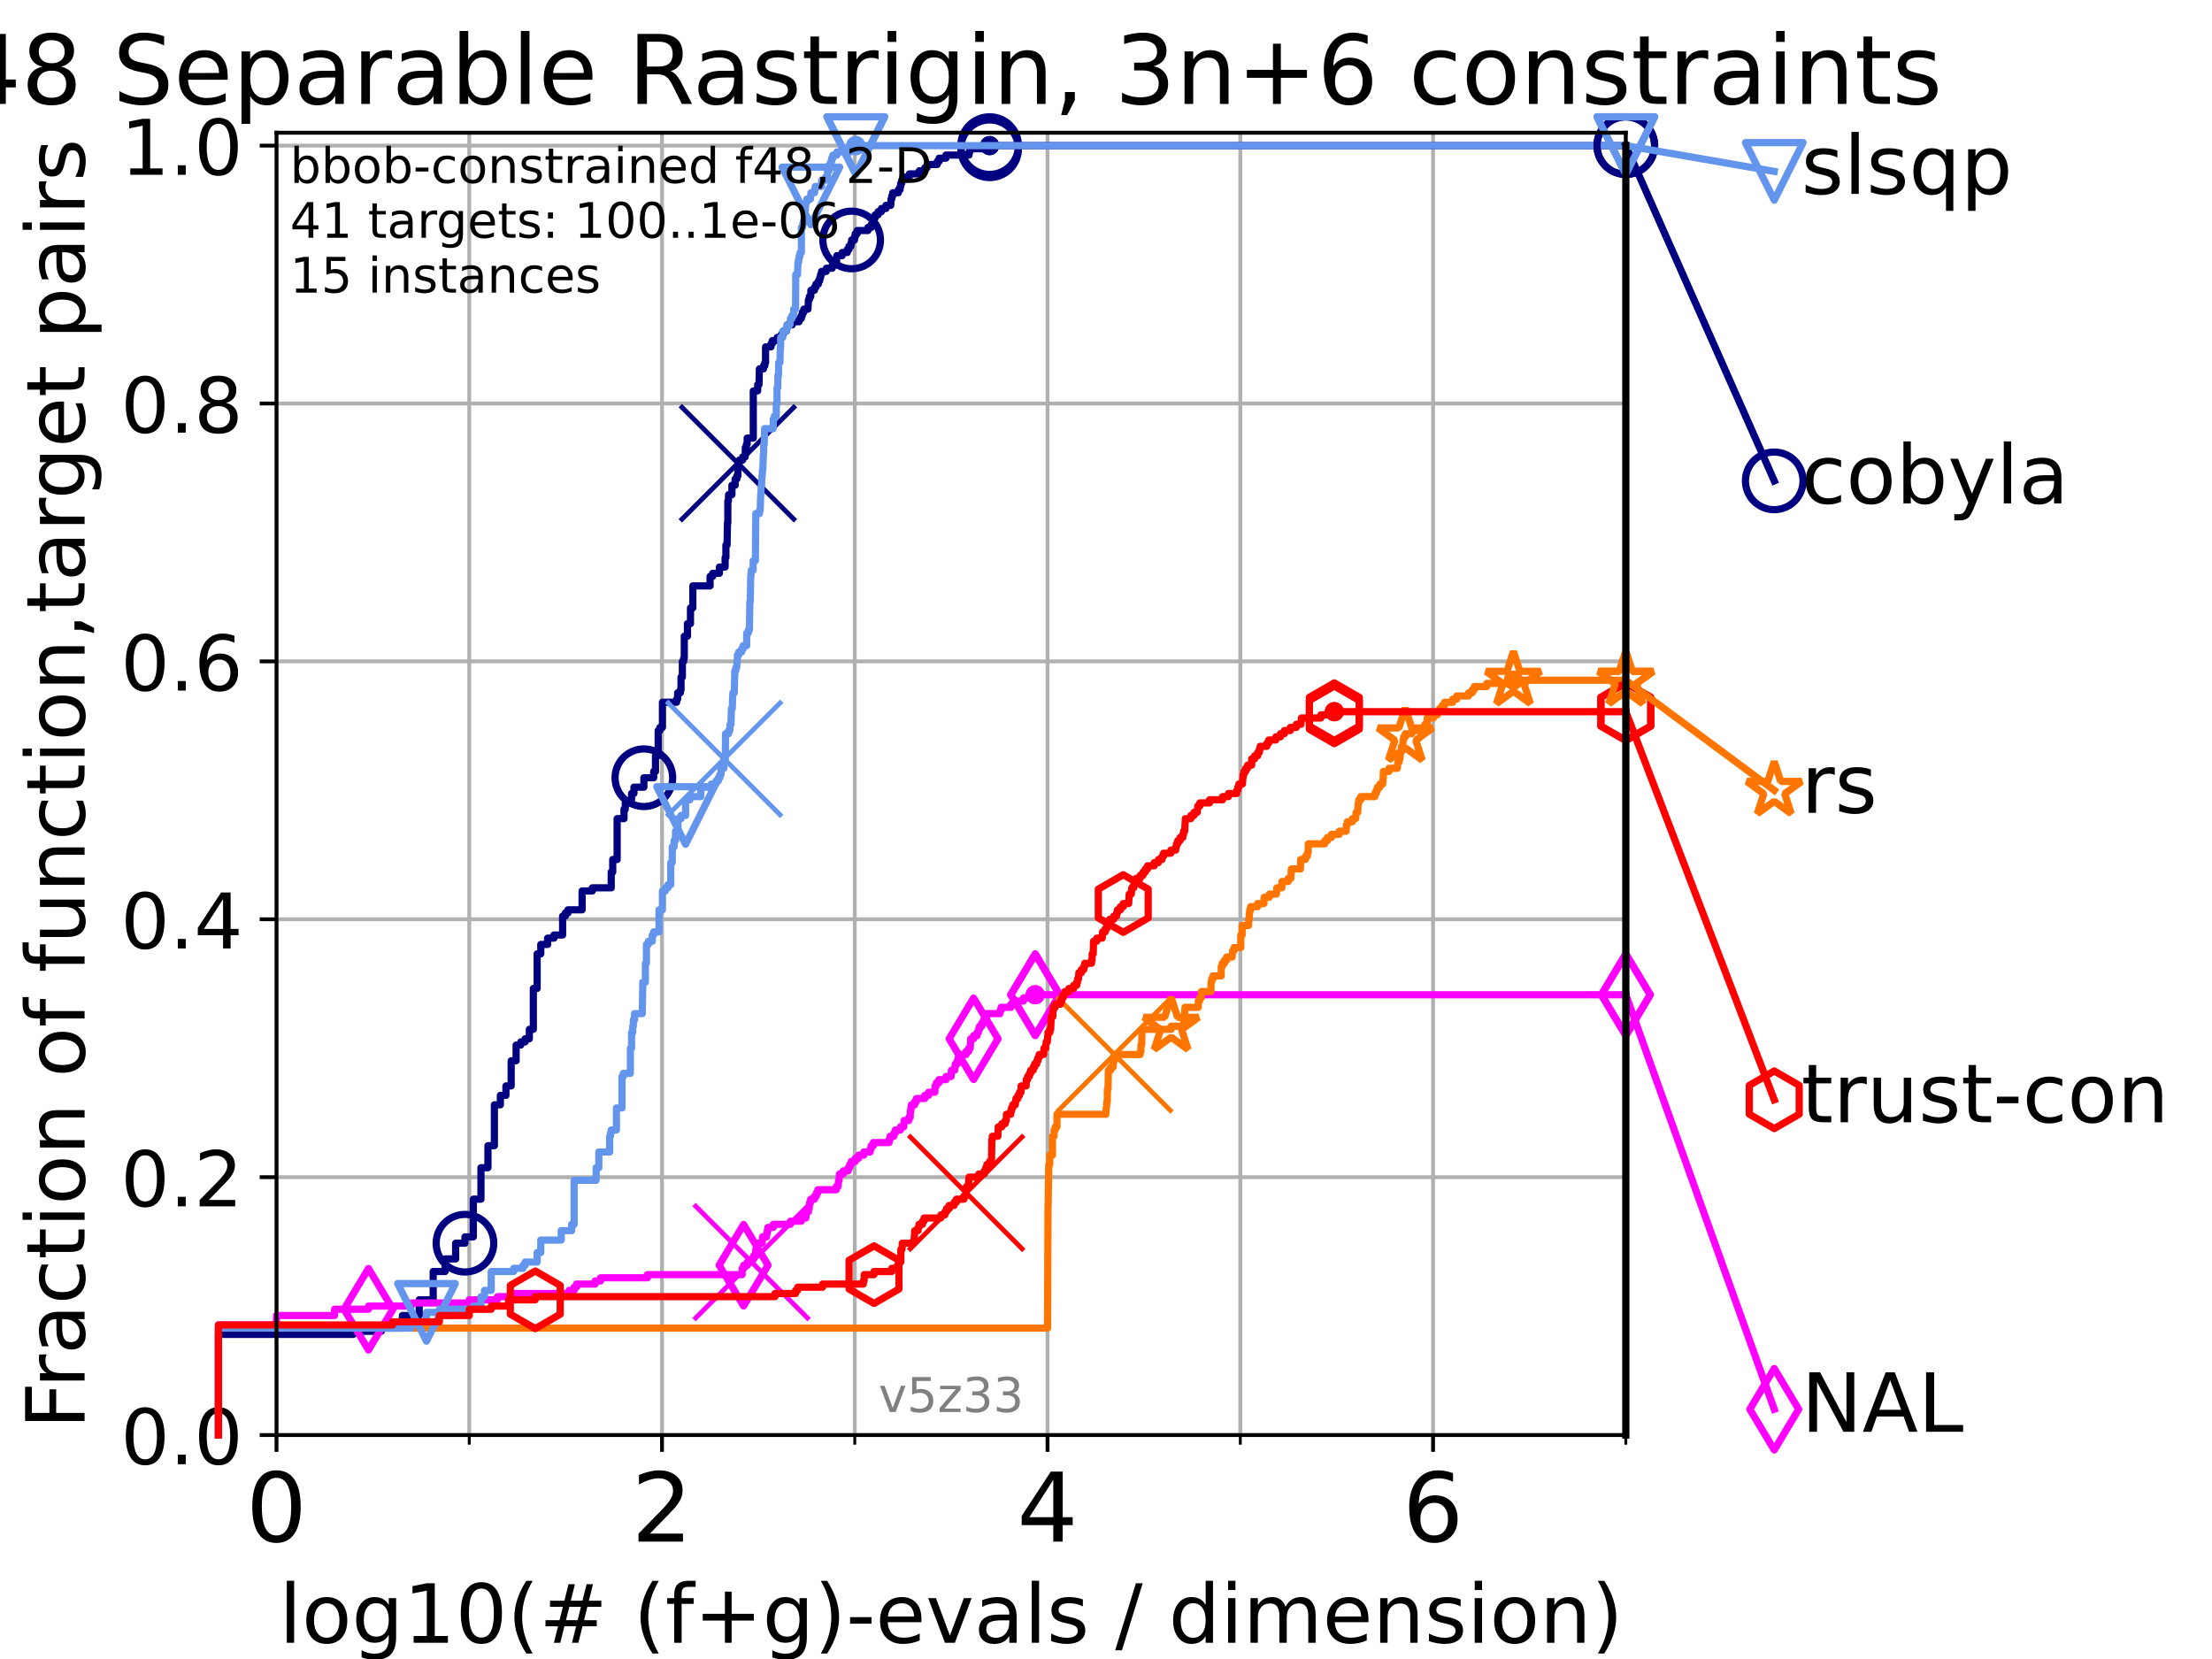 <?xml version="1.0" encoding="utf-8" standalone="no"?>
<!DOCTYPE svg PUBLIC "-//W3C//DTD SVG 1.1//EN"
  "http://www.w3.org/Graphics/SVG/1.1/DTD/svg11.dtd">
<!-- Created with matplotlib (https://matplotlib.org/) -->
<svg height="345.6pt" version="1.1" viewBox="0 0 460.8 345.6" width="460.8pt" xmlns="http://www.w3.org/2000/svg" xmlns:xlink="http://www.w3.org/1999/xlink">
 <defs>
  <style type="text/css">*{stroke-linecap:butt;stroke-linejoin:round;}</style>
 </defs>
 <g id="figure_1">
  <g id="patch_1">
   <path d="M 0 345.6 
L 460.8 345.6 
L 460.8 0 
L 0 0 
z
" style="fill:#ffffff;"/>
  </g>
  <g id="axes_1">
   <g id="patch_2">
    <path d="M 57.6 298.944 
L 338.688 298.944 
L 338.688 27.648 
L 57.6 27.648 
z
" style="fill:#ffffff;"/>
   </g>
   <g id="matplotlib.axis_1">
    <g id="xtick_1">
     <g id="line2d_1">
      <path clip-path="url(#pdc16824160)" d="M 57.6 298.944 
L 57.6 27.648 
" style="fill:none;stroke:#b0b0b0;stroke-linecap:square;stroke-width:0.8;"/>
     </g>
     <g id="line2d_2">
      <defs>
       <path d="M 0 0 
L 0 3.5 
" id="m12e53ddacb" style="stroke:#000000;stroke-width:0.8;"/>
      </defs>
      <g>
       <use style="stroke:#000000;stroke-width:0.8;" x="57.6" xlink:href="#m12e53ddacb" y="298.944"/>
      </g>
     </g>
     <g id="text_1">
      <!-- 0 -->
      <g transform="translate(51.237 321.141)scale(0.2 -0.2)">
       <defs>
        <path d="M 31.781 66.406 
Q 24.172 66.406 20.328 58.906 
Q 16.5 51.422 16.5 36.375 
Q 16.5 21.391 20.328 13.891 
Q 24.172 6.391 31.781 6.391 
Q 39.453 6.391 43.281 13.891 
Q 47.125 21.391 47.125 36.375 
Q 47.125 51.422 43.281 58.906 
Q 39.453 66.406 31.781 66.406 
z
M 31.781 74.219 
Q 44.047 74.219 50.516 64.516 
Q 56.984 54.828 56.984 36.375 
Q 56.984 17.969 50.516 8.266 
Q 44.047 -1.422 31.781 -1.422 
Q 19.531 -1.422 13.062 8.266 
Q 6.594 17.969 6.594 36.375 
Q 6.594 54.828 13.062 64.516 
Q 19.531 74.219 31.781 74.219 
z
" id="DejaVuSans-48"/>
       </defs>
       <use xlink:href="#DejaVuSans-48"/>
      </g>
     </g>
    </g>
    <g id="xtick_2">
     <g id="line2d_3">
      <path clip-path="url(#pdc16824160)" d="M 137.911 298.944 
L 137.911 27.648 
" style="fill:none;stroke:#b0b0b0;stroke-linecap:square;stroke-width:0.8;"/>
     </g>
     <g id="line2d_4">
      <g>
       <use style="stroke:#000000;stroke-width:0.8;" x="137.911" xlink:href="#m12e53ddacb" y="298.944"/>
      </g>
     </g>
     <g id="text_2">
      <!-- 2 -->
      <g transform="translate(131.548 321.141)scale(0.2 -0.2)">
       <defs>
        <path d="M 19.188 8.297 
L 53.609 8.297 
L 53.609 0 
L 7.328 0 
L 7.328 8.297 
Q 12.938 14.109 22.625 23.891 
Q 32.328 33.688 34.812 36.531 
Q 39.547 41.844 41.422 45.531 
Q 43.312 49.219 43.312 52.781 
Q 43.312 58.594 39.234 62.25 
Q 35.156 65.922 28.609 65.922 
Q 23.969 65.922 18.812 64.312 
Q 13.672 62.703 7.812 59.422 
L 7.812 69.391 
Q 13.766 71.781 18.938 73 
Q 24.125 74.219 28.422 74.219 
Q 39.75 74.219 46.484 68.547 
Q 53.219 62.891 53.219 53.422 
Q 53.219 48.922 51.531 44.891 
Q 49.859 40.875 45.406 35.406 
Q 44.188 33.984 37.641 27.219 
Q 31.109 20.453 19.188 8.297 
z
" id="DejaVuSans-50"/>
       </defs>
       <use xlink:href="#DejaVuSans-50"/>
      </g>
     </g>
    </g>
    <g id="xtick_3">
     <g id="line2d_5">
      <path clip-path="url(#pdc16824160)" d="M 218.222 298.944 
L 218.222 27.648 
" style="fill:none;stroke:#b0b0b0;stroke-linecap:square;stroke-width:0.8;"/>
     </g>
     <g id="line2d_6">
      <g>
       <use style="stroke:#000000;stroke-width:0.8;" x="218.222" xlink:href="#m12e53ddacb" y="298.944"/>
      </g>
     </g>
     <g id="text_3">
      <!-- 4 -->
      <g transform="translate(211.859 321.141)scale(0.2 -0.2)">
       <defs>
        <path d="M 37.797 64.312 
L 12.891 25.391 
L 37.797 25.391 
z
M 35.203 72.906 
L 47.609 72.906 
L 47.609 25.391 
L 58.016 25.391 
L 58.016 17.188 
L 47.609 17.188 
L 47.609 0 
L 37.797 0 
L 37.797 17.188 
L 4.891 17.188 
L 4.891 26.703 
z
" id="DejaVuSans-52"/>
       </defs>
       <use xlink:href="#DejaVuSans-52"/>
      </g>
     </g>
    </g>
    <g id="xtick_4">
     <g id="line2d_7">
      <path clip-path="url(#pdc16824160)" d="M 298.533 298.944 
L 298.533 27.648 
" style="fill:none;stroke:#b0b0b0;stroke-linecap:square;stroke-width:0.8;"/>
     </g>
     <g id="line2d_8">
      <g>
       <use style="stroke:#000000;stroke-width:0.8;" x="298.533" xlink:href="#m12e53ddacb" y="298.944"/>
      </g>
     </g>
     <g id="text_4">
      <!-- 6 -->
      <g transform="translate(292.17 321.141)scale(0.2 -0.2)">
       <defs>
        <path d="M 33.016 40.375 
Q 26.375 40.375 22.484 35.828 
Q 18.609 31.297 18.609 23.391 
Q 18.609 15.531 22.484 10.953 
Q 26.375 6.391 33.016 6.391 
Q 39.656 6.391 43.531 10.953 
Q 47.406 15.531 47.406 23.391 
Q 47.406 31.297 43.531 35.828 
Q 39.656 40.375 33.016 40.375 
z
M 52.594 71.297 
L 52.594 62.312 
Q 48.875 64.062 45.094 64.984 
Q 41.312 65.922 37.594 65.922 
Q 27.828 65.922 22.672 59.328 
Q 17.531 52.734 16.797 39.406 
Q 19.672 43.656 24.016 45.922 
Q 28.375 48.188 33.594 48.188 
Q 44.578 48.188 50.953 41.516 
Q 57.328 34.859 57.328 23.391 
Q 57.328 12.156 50.688 5.359 
Q 44.047 -1.422 33.016 -1.422 
Q 20.359 -1.422 13.672 8.266 
Q 6.984 17.969 6.984 36.375 
Q 6.984 53.656 15.188 63.938 
Q 23.391 74.219 37.203 74.219 
Q 40.922 74.219 44.703 73.484 
Q 48.484 72.75 52.594 71.297 
z
" id="DejaVuSans-54"/>
       </defs>
       <use xlink:href="#DejaVuSans-54"/>
      </g>
     </g>
    </g>
    <g id="xtick_5">
     <g id="line2d_9">
      <path clip-path="url(#pdc16824160)" d="M 97.755 298.944 
L 97.755 27.648 
" style="fill:none;stroke:#b0b0b0;stroke-linecap:square;stroke-width:0.8;"/>
     </g>
     <g id="line2d_10">
      <defs>
       <path d="M 0 0 
L 0 2 
" id="mbabdaefc88" style="stroke:#000000;stroke-width:0.6;"/>
      </defs>
      <g>
       <use style="stroke:#000000;stroke-width:0.6;" x="97.755" xlink:href="#mbabdaefc88" y="298.944"/>
      </g>
     </g>
    </g>
    <g id="xtick_6">
     <g id="line2d_11">
      <path clip-path="url(#pdc16824160)" d="M 178.066 298.944 
L 178.066 27.648 
" style="fill:none;stroke:#b0b0b0;stroke-linecap:square;stroke-width:0.8;"/>
     </g>
     <g id="line2d_12">
      <g>
       <use style="stroke:#000000;stroke-width:0.6;" x="178.066" xlink:href="#mbabdaefc88" y="298.944"/>
      </g>
     </g>
    </g>
    <g id="xtick_7">
     <g id="line2d_13">
      <path clip-path="url(#pdc16824160)" d="M 258.377 298.944 
L 258.377 27.648 
" style="fill:none;stroke:#b0b0b0;stroke-linecap:square;stroke-width:0.8;"/>
     </g>
     <g id="line2d_14">
      <g>
       <use style="stroke:#000000;stroke-width:0.6;" x="258.377" xlink:href="#mbabdaefc88" y="298.944"/>
      </g>
     </g>
    </g>
    <g id="xtick_8">
     <g id="line2d_15">
      <path clip-path="url(#pdc16824160)" d="M 338.688 298.944 
L 338.688 27.648 
" style="fill:none;stroke:#b0b0b0;stroke-linecap:square;stroke-width:0.8;"/>
     </g>
     <g id="line2d_16">
      <g>
       <use style="stroke:#000000;stroke-width:0.6;" x="338.688" xlink:href="#mbabdaefc88" y="298.944"/>
      </g>
     </g>
    </g>
    <g id="text_5">
     <!-- log10(# (f+g)-evals / dimension) -->
     <g transform="translate(58.145 342.218)scale(0.17 -0.17)">
      <defs>
       <path d="M 9.422 75.984 
L 18.406 75.984 
L 18.406 0 
L 9.422 0 
z
" id="DejaVuSans-108"/>
       <path d="M 30.609 48.391 
Q 23.391 48.391 19.188 42.75 
Q 14.984 37.109 14.984 27.297 
Q 14.984 17.484 19.156 11.844 
Q 23.344 6.203 30.609 6.203 
Q 37.797 6.203 41.984 11.859 
Q 46.188 17.531 46.188 27.297 
Q 46.188 37.016 41.984 42.703 
Q 37.797 48.391 30.609 48.391 
z
M 30.609 56 
Q 42.328 56 49.016 48.375 
Q 55.719 40.766 55.719 27.297 
Q 55.719 13.875 49.016 6.219 
Q 42.328 -1.422 30.609 -1.422 
Q 18.844 -1.422 12.172 6.219 
Q 5.516 13.875 5.516 27.297 
Q 5.516 40.766 12.172 48.375 
Q 18.844 56 30.609 56 
z
" id="DejaVuSans-111"/>
       <path d="M 45.406 27.984 
Q 45.406 37.75 41.375 43.109 
Q 37.359 48.484 30.078 48.484 
Q 22.859 48.484 18.828 43.109 
Q 14.797 37.75 14.797 27.984 
Q 14.797 18.266 18.828 12.891 
Q 22.859 7.516 30.078 7.516 
Q 37.359 7.516 41.375 12.891 
Q 45.406 18.266 45.406 27.984 
z
M 54.391 6.781 
Q 54.391 -7.172 48.188 -13.984 
Q 42 -20.797 29.203 -20.797 
Q 24.469 -20.797 20.266 -20.094 
Q 16.062 -19.391 12.109 -17.922 
L 12.109 -9.188 
Q 16.062 -11.328 19.922 -12.344 
Q 23.781 -13.375 27.781 -13.375 
Q 36.625 -13.375 41.016 -8.766 
Q 45.406 -4.156 45.406 5.172 
L 45.406 9.625 
Q 42.625 4.781 38.281 2.391 
Q 33.938 0 27.875 0 
Q 17.828 0 11.672 7.656 
Q 5.516 15.328 5.516 27.984 
Q 5.516 40.672 11.672 48.328 
Q 17.828 56 27.875 56 
Q 33.938 56 38.281 53.609 
Q 42.625 51.219 45.406 46.391 
L 45.406 54.688 
L 54.391 54.688 
z
" id="DejaVuSans-103"/>
       <path d="M 12.406 8.297 
L 28.516 8.297 
L 28.516 63.922 
L 10.984 60.406 
L 10.984 69.391 
L 28.422 72.906 
L 38.281 72.906 
L 38.281 8.297 
L 54.391 8.297 
L 54.391 0 
L 12.406 0 
z
" id="DejaVuSans-49"/>
       <path d="M 31 75.875 
Q 24.469 64.656 21.281 53.656 
Q 18.109 42.672 18.109 31.391 
Q 18.109 20.125 21.312 9.062 
Q 24.516 -2 31 -13.188 
L 23.188 -13.188 
Q 15.875 -1.703 12.234 9.375 
Q 8.594 20.453 8.594 31.391 
Q 8.594 42.281 12.203 53.312 
Q 15.828 64.359 23.188 75.875 
z
" id="DejaVuSans-40"/>
       <path d="M 51.125 44 
L 36.922 44 
L 32.812 27.688 
L 47.125 27.688 
z
M 43.797 71.781 
L 38.719 51.516 
L 52.984 51.516 
L 58.109 71.781 
L 65.922 71.781 
L 60.891 51.516 
L 76.125 51.516 
L 76.125 44 
L 58.984 44 
L 54.984 27.688 
L 70.516 27.688 
L 70.516 20.219 
L 53.078 20.219 
L 48 0 
L 40.188 0 
L 45.219 20.219 
L 30.906 20.219 
L 25.875 0 
L 18.016 0 
L 23.094 20.219 
L 7.719 20.219 
L 7.719 27.688 
L 24.906 27.688 
L 29 44 
L 13.281 44 
L 13.281 51.516 
L 30.906 51.516 
L 35.891 71.781 
z
" id="DejaVuSans-35"/>
       <path id="DejaVuSans-32"/>
       <path d="M 37.109 75.984 
L 37.109 68.5 
L 28.516 68.5 
Q 23.688 68.5 21.797 66.547 
Q 19.922 64.594 19.922 59.516 
L 19.922 54.688 
L 34.719 54.688 
L 34.719 47.703 
L 19.922 47.703 
L 19.922 0 
L 10.891 0 
L 10.891 47.703 
L 2.297 47.703 
L 2.297 54.688 
L 10.891 54.688 
L 10.891 58.5 
Q 10.891 67.625 15.141 71.797 
Q 19.391 75.984 28.609 75.984 
z
" id="DejaVuSans-102"/>
       <path d="M 46 62.703 
L 46 35.5 
L 73.188 35.5 
L 73.188 27.203 
L 46 27.203 
L 46 0 
L 37.797 0 
L 37.797 27.203 
L 10.594 27.203 
L 10.594 35.5 
L 37.797 35.5 
L 37.797 62.703 
z
" id="DejaVuSans-43"/>
       <path d="M 8.016 75.875 
L 15.828 75.875 
Q 23.141 64.359 26.781 53.312 
Q 30.422 42.281 30.422 31.391 
Q 30.422 20.453 26.781 9.375 
Q 23.141 -1.703 15.828 -13.188 
L 8.016 -13.188 
Q 14.5 -2 17.703 9.062 
Q 20.906 20.125 20.906 31.391 
Q 20.906 42.672 17.703 53.656 
Q 14.5 64.656 8.016 75.875 
z
" id="DejaVuSans-41"/>
       <path d="M 4.891 31.391 
L 31.203 31.391 
L 31.203 23.391 
L 4.891 23.391 
z
" id="DejaVuSans-45"/>
       <path d="M 56.203 29.594 
L 56.203 25.203 
L 14.891 25.203 
Q 15.484 15.922 20.484 11.062 
Q 25.484 6.203 34.422 6.203 
Q 39.594 6.203 44.453 7.469 
Q 49.312 8.734 54.109 11.281 
L 54.109 2.781 
Q 49.266 0.734 44.188 -0.344 
Q 39.109 -1.422 33.891 -1.422 
Q 20.797 -1.422 13.156 6.188 
Q 5.516 13.812 5.516 26.812 
Q 5.516 40.234 12.766 48.109 
Q 20.016 56 32.328 56 
Q 43.359 56 49.781 48.891 
Q 56.203 41.797 56.203 29.594 
z
M 47.219 32.234 
Q 47.125 39.594 43.094 43.984 
Q 39.062 48.391 32.422 48.391 
Q 24.906 48.391 20.391 44.141 
Q 15.875 39.891 15.188 32.172 
z
" id="DejaVuSans-101"/>
       <path d="M 2.984 54.688 
L 12.5 54.688 
L 29.594 8.797 
L 46.688 54.688 
L 56.203 54.688 
L 35.688 0 
L 23.484 0 
z
" id="DejaVuSans-118"/>
       <path d="M 34.281 27.484 
Q 23.391 27.484 19.188 25 
Q 14.984 22.516 14.984 16.5 
Q 14.984 11.719 18.141 8.906 
Q 21.297 6.109 26.703 6.109 
Q 34.188 6.109 38.703 11.406 
Q 43.219 16.703 43.219 25.484 
L 43.219 27.484 
z
M 52.203 31.203 
L 52.203 0 
L 43.219 0 
L 43.219 8.297 
Q 40.141 3.328 35.547 0.953 
Q 30.953 -1.422 24.312 -1.422 
Q 15.922 -1.422 10.953 3.297 
Q 6 8.016 6 15.922 
Q 6 25.141 12.172 29.828 
Q 18.359 34.516 30.609 34.516 
L 43.219 34.516 
L 43.219 35.406 
Q 43.219 41.609 39.141 45 
Q 35.062 48.391 27.688 48.391 
Q 23 48.391 18.547 47.266 
Q 14.109 46.141 10.016 43.891 
L 10.016 52.203 
Q 14.938 54.109 19.578 55.047 
Q 24.219 56 28.609 56 
Q 40.484 56 46.344 49.844 
Q 52.203 43.703 52.203 31.203 
z
" id="DejaVuSans-97"/>
       <path d="M 44.281 53.078 
L 44.281 44.578 
Q 40.484 46.531 36.375 47.5 
Q 32.281 48.484 27.875 48.484 
Q 21.188 48.484 17.844 46.438 
Q 14.5 44.391 14.5 40.281 
Q 14.5 37.156 16.891 35.375 
Q 19.281 33.594 26.516 31.984 
L 29.594 31.297 
Q 39.156 29.25 43.188 25.516 
Q 47.219 21.781 47.219 15.094 
Q 47.219 7.469 41.188 3.016 
Q 35.156 -1.422 24.609 -1.422 
Q 20.219 -1.422 15.453 -0.562 
Q 10.688 0.297 5.422 2 
L 5.422 11.281 
Q 10.406 8.688 15.234 7.391 
Q 20.062 6.109 24.812 6.109 
Q 31.156 6.109 34.562 8.281 
Q 37.984 10.453 37.984 14.406 
Q 37.984 18.062 35.516 20.016 
Q 33.062 21.969 24.703 23.781 
L 21.578 24.516 
Q 13.234 26.266 9.516 29.906 
Q 5.812 33.547 5.812 39.891 
Q 5.812 47.609 11.281 51.797 
Q 16.75 56 26.812 56 
Q 31.781 56 36.172 55.266 
Q 40.578 54.547 44.281 53.078 
z
" id="DejaVuSans-115"/>
       <path d="M 25.391 72.906 
L 33.688 72.906 
L 8.297 -9.281 
L 0 -9.281 
z
" id="DejaVuSans-47"/>
       <path d="M 45.406 46.391 
L 45.406 75.984 
L 54.391 75.984 
L 54.391 0 
L 45.406 0 
L 45.406 8.203 
Q 42.578 3.328 38.25 0.953 
Q 33.938 -1.422 27.875 -1.422 
Q 17.969 -1.422 11.734 6.484 
Q 5.516 14.406 5.516 27.297 
Q 5.516 40.188 11.734 48.094 
Q 17.969 56 27.875 56 
Q 33.938 56 38.25 53.625 
Q 42.578 51.266 45.406 46.391 
z
M 14.797 27.297 
Q 14.797 17.391 18.875 11.75 
Q 22.953 6.109 30.078 6.109 
Q 37.203 6.109 41.297 11.75 
Q 45.406 17.391 45.406 27.297 
Q 45.406 37.203 41.297 42.844 
Q 37.203 48.484 30.078 48.484 
Q 22.953 48.484 18.875 42.844 
Q 14.797 37.203 14.797 27.297 
z
" id="DejaVuSans-100"/>
       <path d="M 9.422 54.688 
L 18.406 54.688 
L 18.406 0 
L 9.422 0 
z
M 9.422 75.984 
L 18.406 75.984 
L 18.406 64.594 
L 9.422 64.594 
z
" id="DejaVuSans-105"/>
       <path d="M 52 44.188 
Q 55.375 50.25 60.062 53.125 
Q 64.75 56 71.094 56 
Q 79.641 56 84.281 50.016 
Q 88.922 44.047 88.922 33.016 
L 88.922 0 
L 79.891 0 
L 79.891 32.719 
Q 79.891 40.578 77.094 44.375 
Q 74.312 48.188 68.609 48.188 
Q 61.625 48.188 57.562 43.547 
Q 53.516 38.922 53.516 30.906 
L 53.516 0 
L 44.484 0 
L 44.484 32.719 
Q 44.484 40.625 41.703 44.406 
Q 38.922 48.188 33.109 48.188 
Q 26.219 48.188 22.156 43.531 
Q 18.109 38.875 18.109 30.906 
L 18.109 0 
L 9.078 0 
L 9.078 54.688 
L 18.109 54.688 
L 18.109 46.188 
Q 21.188 51.219 25.484 53.609 
Q 29.781 56 35.688 56 
Q 41.656 56 45.828 52.969 
Q 50 49.953 52 44.188 
z
" id="DejaVuSans-109"/>
       <path d="M 54.891 33.016 
L 54.891 0 
L 45.906 0 
L 45.906 32.719 
Q 45.906 40.484 42.875 44.328 
Q 39.844 48.188 33.797 48.188 
Q 26.516 48.188 22.312 43.547 
Q 18.109 38.922 18.109 30.906 
L 18.109 0 
L 9.078 0 
L 9.078 54.688 
L 18.109 54.688 
L 18.109 46.188 
Q 21.344 51.125 25.703 53.562 
Q 30.078 56 35.797 56 
Q 45.219 56 50.047 50.172 
Q 54.891 44.344 54.891 33.016 
z
" id="DejaVuSans-110"/>
      </defs>
      <use xlink:href="#DejaVuSans-108"/>
      <use x="27.783" xlink:href="#DejaVuSans-111"/>
      <use x="88.965" xlink:href="#DejaVuSans-103"/>
      <use x="152.441" xlink:href="#DejaVuSans-49"/>
      <use x="216.064" xlink:href="#DejaVuSans-48"/>
      <use x="279.688" xlink:href="#DejaVuSans-40"/>
      <use x="318.701" xlink:href="#DejaVuSans-35"/>
      <use x="402.49" xlink:href="#DejaVuSans-32"/>
      <use x="434.277" xlink:href="#DejaVuSans-40"/>
      <use x="473.291" xlink:href="#DejaVuSans-102"/>
      <use x="508.496" xlink:href="#DejaVuSans-43"/>
      <use x="592.285" xlink:href="#DejaVuSans-103"/>
      <use x="655.762" xlink:href="#DejaVuSans-41"/>
      <use x="694.775" xlink:href="#DejaVuSans-45"/>
      <use x="730.859" xlink:href="#DejaVuSans-101"/>
      <use x="792.383" xlink:href="#DejaVuSans-118"/>
      <use x="851.562" xlink:href="#DejaVuSans-97"/>
      <use x="912.842" xlink:href="#DejaVuSans-108"/>
      <use x="940.625" xlink:href="#DejaVuSans-115"/>
      <use x="992.725" xlink:href="#DejaVuSans-32"/>
      <use x="1024.512" xlink:href="#DejaVuSans-47"/>
      <use x="1058.203" xlink:href="#DejaVuSans-32"/>
      <use x="1089.99" xlink:href="#DejaVuSans-100"/>
      <use x="1153.467" xlink:href="#DejaVuSans-105"/>
      <use x="1181.25" xlink:href="#DejaVuSans-109"/>
      <use x="1278.662" xlink:href="#DejaVuSans-101"/>
      <use x="1340.186" xlink:href="#DejaVuSans-110"/>
      <use x="1403.564" xlink:href="#DejaVuSans-115"/>
      <use x="1455.664" xlink:href="#DejaVuSans-105"/>
      <use x="1483.447" xlink:href="#DejaVuSans-111"/>
      <use x="1544.629" xlink:href="#DejaVuSans-110"/>
      <use x="1608.008" xlink:href="#DejaVuSans-41"/>
     </g>
    </g>
   </g>
   <g id="matplotlib.axis_2">
    <g id="ytick_1">
     <g id="line2d_17">
      <path clip-path="url(#pdc16824160)" d="M 57.6 298.944 
L 338.688 298.944 
" style="fill:none;stroke:#b0b0b0;stroke-linecap:square;stroke-width:0.8;"/>
     </g>
     <g id="line2d_18">
      <defs>
       <path d="M 0 0 
L -3.5 0 
" id="me2d0be5061" style="stroke:#000000;stroke-width:0.8;"/>
      </defs>
      <g>
       <use style="stroke:#000000;stroke-width:0.8;" x="57.6" xlink:href="#me2d0be5061" y="298.944"/>
      </g>
     </g>
     <g id="text_6">
      <!-- 0.0 -->
      <g transform="translate(25.155 305.023)scale(0.16 -0.16)">
       <defs>
        <path d="M 10.688 12.406 
L 21 12.406 
L 21 0 
L 10.688 0 
z
" id="DejaVuSans-46"/>
       </defs>
       <use xlink:href="#DejaVuSans-48"/>
       <use x="63.623" xlink:href="#DejaVuSans-46"/>
       <use x="95.41" xlink:href="#DejaVuSans-48"/>
      </g>
     </g>
    </g>
    <g id="ytick_2">
     <g id="line2d_19">
      <path clip-path="url(#pdc16824160)" d="M 57.6 245.222 
L 338.688 245.222 
" style="fill:none;stroke:#b0b0b0;stroke-linecap:square;stroke-width:0.8;"/>
     </g>
     <g id="line2d_20">
      <g>
       <use style="stroke:#000000;stroke-width:0.8;" x="57.6" xlink:href="#me2d0be5061" y="245.222"/>
      </g>
     </g>
     <g id="text_7">
      <!-- 0.2 -->
      <g transform="translate(25.155 251.301)scale(0.16 -0.16)">
       <use xlink:href="#DejaVuSans-48"/>
       <use x="63.623" xlink:href="#DejaVuSans-46"/>
       <use x="95.41" xlink:href="#DejaVuSans-50"/>
      </g>
     </g>
    </g>
    <g id="ytick_3">
     <g id="line2d_21">
      <path clip-path="url(#pdc16824160)" d="M 57.6 191.5 
L 338.688 191.5 
" style="fill:none;stroke:#b0b0b0;stroke-linecap:square;stroke-width:0.8;"/>
     </g>
     <g id="line2d_22">
      <g>
       <use style="stroke:#000000;stroke-width:0.8;" x="57.6" xlink:href="#me2d0be5061" y="191.5"/>
      </g>
     </g>
     <g id="text_8">
      <!-- 0.4 -->
      <g transform="translate(25.155 197.579)scale(0.16 -0.16)">
       <use xlink:href="#DejaVuSans-48"/>
       <use x="63.623" xlink:href="#DejaVuSans-46"/>
       <use x="95.41" xlink:href="#DejaVuSans-52"/>
      </g>
     </g>
    </g>
    <g id="ytick_4">
     <g id="line2d_23">
      <path clip-path="url(#pdc16824160)" d="M 57.6 137.778 
L 338.688 137.778 
" style="fill:none;stroke:#b0b0b0;stroke-linecap:square;stroke-width:0.8;"/>
     </g>
     <g id="line2d_24">
      <g>
       <use style="stroke:#000000;stroke-width:0.8;" x="57.6" xlink:href="#me2d0be5061" y="137.778"/>
      </g>
     </g>
     <g id="text_9">
      <!-- 0.6 -->
      <g transform="translate(25.155 143.857)scale(0.16 -0.16)">
       <use xlink:href="#DejaVuSans-48"/>
       <use x="63.623" xlink:href="#DejaVuSans-46"/>
       <use x="95.41" xlink:href="#DejaVuSans-54"/>
      </g>
     </g>
    </g>
    <g id="ytick_5">
     <g id="line2d_25">
      <path clip-path="url(#pdc16824160)" d="M 57.6 84.056 
L 338.688 84.056 
" style="fill:none;stroke:#b0b0b0;stroke-linecap:square;stroke-width:0.8;"/>
     </g>
     <g id="line2d_26">
      <g>
       <use style="stroke:#000000;stroke-width:0.8;" x="57.6" xlink:href="#me2d0be5061" y="84.056"/>
      </g>
     </g>
     <g id="text_10">
      <!-- 0.8 -->
      <g transform="translate(25.155 90.135)scale(0.16 -0.16)">
       <defs>
        <path d="M 31.781 34.625 
Q 24.75 34.625 20.719 30.859 
Q 16.703 27.094 16.703 20.516 
Q 16.703 13.922 20.719 10.156 
Q 24.75 6.391 31.781 6.391 
Q 38.812 6.391 42.859 10.172 
Q 46.922 13.969 46.922 20.516 
Q 46.922 27.094 42.891 30.859 
Q 38.875 34.625 31.781 34.625 
z
M 21.922 38.812 
Q 15.578 40.375 12.031 44.719 
Q 8.5 49.078 8.5 55.328 
Q 8.5 64.062 14.719 69.141 
Q 20.953 74.219 31.781 74.219 
Q 42.672 74.219 48.875 69.141 
Q 55.078 64.062 55.078 55.328 
Q 55.078 49.078 51.531 44.719 
Q 48 40.375 41.703 38.812 
Q 48.828 37.156 52.797 32.312 
Q 56.781 27.484 56.781 20.516 
Q 56.781 9.906 50.312 4.234 
Q 43.844 -1.422 31.781 -1.422 
Q 19.734 -1.422 13.25 4.234 
Q 6.781 9.906 6.781 20.516 
Q 6.781 27.484 10.781 32.312 
Q 14.797 37.156 21.922 38.812 
z
M 18.312 54.391 
Q 18.312 48.734 21.844 45.562 
Q 25.391 42.391 31.781 42.391 
Q 38.141 42.391 41.719 45.562 
Q 45.312 48.734 45.312 54.391 
Q 45.312 60.062 41.719 63.234 
Q 38.141 66.406 31.781 66.406 
Q 25.391 66.406 21.844 63.234 
Q 18.312 60.062 18.312 54.391 
z
" id="DejaVuSans-56"/>
       </defs>
       <use xlink:href="#DejaVuSans-48"/>
       <use x="63.623" xlink:href="#DejaVuSans-46"/>
       <use x="95.41" xlink:href="#DejaVuSans-56"/>
      </g>
     </g>
    </g>
    <g id="ytick_6">
     <g id="line2d_27">
      <path clip-path="url(#pdc16824160)" d="M 57.6 30.334 
L 338.688 30.334 
" style="fill:none;stroke:#b0b0b0;stroke-linecap:square;stroke-width:0.8;"/>
     </g>
     <g id="line2d_28">
      <g>
       <use style="stroke:#000000;stroke-width:0.8;" x="57.6" xlink:href="#me2d0be5061" y="30.334"/>
      </g>
     </g>
     <g id="text_11">
      <!-- 1.0 -->
      <g transform="translate(25.155 36.413)scale(0.16 -0.16)">
       <use xlink:href="#DejaVuSans-49"/>
       <use x="63.623" xlink:href="#DejaVuSans-46"/>
       <use x="95.41" xlink:href="#DejaVuSans-48"/>
      </g>
     </g>
    </g>
    <g id="text_12">
     <!-- Fraction of function,target pairs -->
     <g transform="translate(17.62 297.681)rotate(-90)scale(0.17 -0.17)">
      <defs>
       <path d="M 9.812 72.906 
L 51.703 72.906 
L 51.703 64.594 
L 19.672 64.594 
L 19.672 43.109 
L 48.578 43.109 
L 48.578 34.812 
L 19.672 34.812 
L 19.672 0 
L 9.812 0 
z
" id="DejaVuSans-70"/>
       <path d="M 41.109 46.297 
Q 39.594 47.172 37.812 47.578 
Q 36.031 48 33.891 48 
Q 26.266 48 22.188 43.047 
Q 18.109 38.094 18.109 28.812 
L 18.109 0 
L 9.078 0 
L 9.078 54.688 
L 18.109 54.688 
L 18.109 46.188 
Q 20.953 51.172 25.484 53.578 
Q 30.031 56 36.531 56 
Q 37.453 56 38.578 55.875 
Q 39.703 55.766 41.062 55.516 
z
" id="DejaVuSans-114"/>
       <path d="M 48.781 52.594 
L 48.781 44.188 
Q 44.969 46.297 41.141 47.344 
Q 37.312 48.391 33.406 48.391 
Q 24.656 48.391 19.812 42.844 
Q 14.984 37.312 14.984 27.297 
Q 14.984 17.281 19.812 11.734 
Q 24.656 6.203 33.406 6.203 
Q 37.312 6.203 41.141 7.25 
Q 44.969 8.297 48.781 10.406 
L 48.781 2.094 
Q 45.016 0.344 40.984 -0.531 
Q 36.969 -1.422 32.422 -1.422 
Q 20.062 -1.422 12.781 6.344 
Q 5.516 14.109 5.516 27.297 
Q 5.516 40.672 12.859 48.328 
Q 20.219 56 33.016 56 
Q 37.156 56 41.109 55.141 
Q 45.062 54.297 48.781 52.594 
z
" id="DejaVuSans-99"/>
       <path d="M 18.312 70.219 
L 18.312 54.688 
L 36.812 54.688 
L 36.812 47.703 
L 18.312 47.703 
L 18.312 18.016 
Q 18.312 11.328 20.141 9.422 
Q 21.969 7.516 27.594 7.516 
L 36.812 7.516 
L 36.812 0 
L 27.594 0 
Q 17.188 0 13.234 3.875 
Q 9.281 7.766 9.281 18.016 
L 9.281 47.703 
L 2.688 47.703 
L 2.688 54.688 
L 9.281 54.688 
L 9.281 70.219 
z
" id="DejaVuSans-116"/>
       <path d="M 8.5 21.578 
L 8.5 54.688 
L 17.484 54.688 
L 17.484 21.922 
Q 17.484 14.156 20.5 10.266 
Q 23.531 6.391 29.594 6.391 
Q 36.859 6.391 41.078 11.031 
Q 45.312 15.672 45.312 23.688 
L 45.312 54.688 
L 54.297 54.688 
L 54.297 0 
L 45.312 0 
L 45.312 8.406 
Q 42.047 3.422 37.719 1 
Q 33.406 -1.422 27.688 -1.422 
Q 18.266 -1.422 13.375 4.438 
Q 8.5 10.297 8.5 21.578 
z
M 31.109 56 
z
" id="DejaVuSans-117"/>
       <path d="M 11.719 12.406 
L 22.016 12.406 
L 22.016 4 
L 14.016 -11.625 
L 7.719 -11.625 
L 11.719 4 
z
" id="DejaVuSans-44"/>
       <path d="M 18.109 8.203 
L 18.109 -20.797 
L 9.078 -20.797 
L 9.078 54.688 
L 18.109 54.688 
L 18.109 46.391 
Q 20.953 51.266 25.266 53.625 
Q 29.594 56 35.594 56 
Q 45.562 56 51.781 48.094 
Q 58.016 40.188 58.016 27.297 
Q 58.016 14.406 51.781 6.484 
Q 45.562 -1.422 35.594 -1.422 
Q 29.594 -1.422 25.266 0.953 
Q 20.953 3.328 18.109 8.203 
z
M 48.688 27.297 
Q 48.688 37.203 44.609 42.844 
Q 40.531 48.484 33.406 48.484 
Q 26.266 48.484 22.188 42.844 
Q 18.109 37.203 18.109 27.297 
Q 18.109 17.391 22.188 11.75 
Q 26.266 6.109 33.406 6.109 
Q 40.531 6.109 44.609 11.75 
Q 48.688 17.391 48.688 27.297 
z
" id="DejaVuSans-112"/>
      </defs>
      <use xlink:href="#DejaVuSans-70"/>
      <use x="50.27" xlink:href="#DejaVuSans-114"/>
      <use x="91.383" xlink:href="#DejaVuSans-97"/>
      <use x="152.662" xlink:href="#DejaVuSans-99"/>
      <use x="207.643" xlink:href="#DejaVuSans-116"/>
      <use x="246.852" xlink:href="#DejaVuSans-105"/>
      <use x="274.635" xlink:href="#DejaVuSans-111"/>
      <use x="335.816" xlink:href="#DejaVuSans-110"/>
      <use x="399.195" xlink:href="#DejaVuSans-32"/>
      <use x="430.982" xlink:href="#DejaVuSans-111"/>
      <use x="492.164" xlink:href="#DejaVuSans-102"/>
      <use x="527.369" xlink:href="#DejaVuSans-32"/>
      <use x="559.156" xlink:href="#DejaVuSans-102"/>
      <use x="594.361" xlink:href="#DejaVuSans-117"/>
      <use x="657.74" xlink:href="#DejaVuSans-110"/>
      <use x="721.119" xlink:href="#DejaVuSans-99"/>
      <use x="776.1" xlink:href="#DejaVuSans-116"/>
      <use x="815.309" xlink:href="#DejaVuSans-105"/>
      <use x="843.092" xlink:href="#DejaVuSans-111"/>
      <use x="904.273" xlink:href="#DejaVuSans-110"/>
      <use x="967.652" xlink:href="#DejaVuSans-44"/>
      <use x="999.439" xlink:href="#DejaVuSans-116"/>
      <use x="1038.648" xlink:href="#DejaVuSans-97"/>
      <use x="1099.928" xlink:href="#DejaVuSans-114"/>
      <use x="1139.291" xlink:href="#DejaVuSans-103"/>
      <use x="1202.768" xlink:href="#DejaVuSans-101"/>
      <use x="1264.291" xlink:href="#DejaVuSans-116"/>
      <use x="1303.5" xlink:href="#DejaVuSans-32"/>
      <use x="1335.287" xlink:href="#DejaVuSans-112"/>
      <use x="1398.764" xlink:href="#DejaVuSans-97"/>
      <use x="1460.043" xlink:href="#DejaVuSans-105"/>
      <use x="1487.826" xlink:href="#DejaVuSans-114"/>
      <use x="1528.939" xlink:href="#DejaVuSans-115"/>
     </g>
    </g>
   </g>
   <g id="line2d_29">
    <defs>
     <path d="M 0 1.5 
C 0.398 1.5 0.779 1.342 1.061 1.061 
C 1.342 0.779 1.5 0.398 1.5 0 
C 1.5 -0.398 1.342 -0.779 1.061 -1.061 
C 0.779 -1.342 0.398 -1.5 0 -1.5 
C -0.398 -1.5 -0.779 -1.342 -1.061 -1.061 
C -1.342 -0.779 -1.5 -0.398 -1.5 0 
C -1.5 0.398 -1.342 0.779 -1.061 1.061 
C -0.779 1.342 -0.398 1.5 0 1.5 
z
" id="m75515c436f" style="stroke:#000080;"/>
    </defs>
    <g>
     <use style="fill:#000080;stroke:#000080;" x="206.156" xlink:href="#m75515c436f" y="30.334"/>
     <use style="fill:#000080;stroke:#000080;" x="206.156" xlink:href="#m75515c436f" y="30.334"/>
    </g>
   </g>
   <g id="line2d_30">
    <path d="M 45.512 298.944 
L 45.512 277.979 
L 73.579 277.979 
L 73.579 277.324 
L 79.447 277.324 
L 79.447 276.669 
L 83.83 276.669 
L 83.83 274.048 
L 87.33 274.048 
L 87.33 270.773 
L 90.243 270.773 
L 90.243 264.876 
L 92.738 264.876 
L 92.738 262.256 
L 94.921 262.256 
L 94.921 258.98 
L 96.861 258.98 
L 96.861 257.67 
L 98.606 257.67 
L 98.606 249.808 
L 100.193 249.808 
L 100.193 243.257 
L 101.647 243.257 
L 101.647 238.671 
L 102.989 238.671 
L 102.989 230.154 
L 104.235 230.154 
L 104.235 228.188 
L 105.398 228.188 
L 105.398 226.223 
L 106.489 226.223 
L 106.489 220.982 
L 107.515 220.982 
L 107.515 217.706 
L 108.484 217.706 
L 108.484 217.051 
L 109.402 217.051 
L 109.402 216.396 
L 110.274 216.396 
L 110.274 214.43 
L 111.105 214.43 
L 111.105 205.913 
L 111.897 205.913 
L 111.897 198.707 
L 112.656 198.707 
L 112.656 196.741 
L 114.08 196.741 
L 114.08 195.431 
L 115.397 195.431 
L 115.397 194.776 
L 117.203 194.776 
L 117.203 190.845 
L 117.765 190.845 
L 117.765 190.19 
L 118.31 190.19 
L 118.31 189.535 
L 121.265 189.535 
L 121.265 185.604 
L 123.394 185.604 
L 123.394 184.949 
L 127.326 184.949 
L 127.326 181.673 
L 127.643 181.673 
L 127.643 179.052 
L 128.561 179.052 
L 128.561 170.535 
L 129.991 170.535 
L 129.991 168.57 
L 130.264 168.57 
L 130.264 167.26 
L 131.313 167.26 
L 131.313 166.604 
L 131.566 166.604 
L 131.566 165.294 
L 132.06 165.294 
L 132.06 163.984 
L 134.128 163.984 
L 134.128 162.018 
L 136.17 162.018 
L 136.17 160.708 
L 136.551 160.708 
L 136.551 157.432 
L 137.108 157.432 
L 137.108 152.191 
L 137.469 152.191 
L 137.469 151.536 
L 137.998 151.536 
L 137.998 146.295 
L 140.944 146.295 
L 140.944 145.64 
L 141.163 145.64 
L 141.163 144.33 
L 141.732 144.33 
L 141.732 143.674 
L 141.872 143.674 
L 141.872 141.054 
L 142.148 141.054 
L 142.148 137.778 
L 142.419 137.778 
L 142.419 137.123 
L 142.553 137.123 
L 142.553 132.537 
L 143.209 132.537 
L 143.209 129.916 
L 143.841 129.916 
L 143.841 126.641 
L 144.33 126.641 
L 144.33 122.055 
L 147.918 122.055 
L 147.918 120.089 
L 148.45 120.089 
L 148.45 119.434 
L 149.868 119.434 
L 149.868 118.124 
L 151.056 118.124 
L 151.056 116.158 
L 151.219 116.158 
L 151.219 113.538 
L 151.462 113.538 
L 151.542 108.952 
L 151.621 108.952 
L 151.621 104.366 
L 151.74 104.366 
L 151.779 103.055 
L 152.474 103.055 
L 152.474 101.09 
L 153.142 101.09 
L 153.142 99.78 
L 153.502 99.78 
L 153.502 99.124 
L 153.715 99.124 
L 153.715 96.504 
L 153.995 96.504 
L 153.995 95.849 
L 154.708 95.849 
L 154.708 95.194 
L 155.232 95.194 
L 155.265 93.228 
L 155.489 93.228 
L 155.489 92.573 
L 155.647 92.573 
L 155.647 91.263 
L 156.924 91.263 
L 156.924 81.435 
L 157.837 81.435 
L 157.837 80.125 
L 158.113 80.125 
L 158.195 76.849 
L 159.046 76.849 
L 159.046 76.194 
L 159.329 76.194 
L 159.329 75.539 
L 159.482 75.539 
L 159.482 72.263 
L 160.609 72.263 
L 160.609 71.608 
L 160.891 71.608 
L 160.891 70.953 
L 161.912 70.953 
L 161.912 70.298 
L 162.771 70.298 
L 162.771 69.643 
L 163.165 69.643 
L 163.165 68.988 
L 163.828 68.988 
L 163.828 68.333 
L 163.985 68.333 
L 163.985 67.677 
L 165.029 67.677 
L 165.029 67.022 
L 166.46 67.022 
L 166.46 66.367 
L 166.929 66.367 
L 166.929 65.712 
L 167.142 65.712 
L 167.142 65.057 
L 167.449 65.057 
L 167.449 64.402 
L 168.309 64.402 
L 168.416 62.436 
L 168.597 62.436 
L 168.597 61.781 
L 168.894 61.781 
L 168.924 60.471 
L 169.659 60.471 
L 169.659 59.816 
L 169.981 59.816 
L 169.981 59.161 
L 170.487 59.161 
L 170.487 58.505 
L 170.767 58.505 
L 170.767 57.85 
L 170.938 57.85 
L 170.938 57.195 
L 171.147 57.195 
L 171.147 56.54 
L 172.13 56.54 
L 172.13 55.885 
L 173.36 55.885 
L 173.36 55.23 
L 173.878 55.23 
L 173.878 54.575 
L 174.273 54.575 
L 174.316 53.264 
L 175.426 53.264 
L 175.426 52.609 
L 176.517 52.609 
L 176.517 51.954 
L 176.857 51.954 
L 176.857 51.299 
L 177.263 51.299 
L 177.263 50.644 
L 177.418 50.644 
L 177.418 49.988 
L 178.014 49.988 
L 178.014 49.333 
L 178.162 49.333 
L 178.162 48.678 
L 178.565 48.678 
L 178.565 48.023 
L 180.812 48.023 
L 180.812 47.368 
L 181.505 47.368 
L 181.505 46.713 
L 181.965 46.713 
L 182 45.402 
L 182.31 45.402 
L 182.31 44.747 
L 182.928 44.747 
L 182.928 44.092 
L 183.614 44.092 
L 183.614 43.437 
L 184.558 43.437 
L 184.558 42.782 
L 185.562 42.782 
L 185.608 41.472 
L 185.777 41.472 
L 185.777 40.816 
L 185.972 40.816 
L 185.972 40.161 
L 187.145 40.161 
L 187.145 39.506 
L 187.504 39.506 
L 187.504 38.851 
L 187.63 38.851 
L 187.63 38.196 
L 187.846 38.196 
L 187.846 37.541 
L 188.078 37.541 
L 188.078 36.886 
L 189.424 36.886 
L 189.424 36.23 
L 191.504 36.23 
L 191.504 35.575 
L 192.686 35.575 
L 192.686 34.92 
L 193.133 34.92 
L 193.133 34.265 
L 195.252 34.265 
L 195.252 33.61 
L 195.635 33.61 
L 195.635 32.955 
L 197.065 32.955 
L 197.065 32.3 
L 201.868 32.3 
L 201.868 31.644 
L 202.034 31.644 
L 202.034 30.989 
L 206.156 30.989 
L 206.156 30.334 
L 338.688 30.334 
L 338.688 30.334 
" style="fill:none;stroke:#000080;stroke-linecap:square;stroke-width:1.5;"/>
   </g>
   <g id="line2d_31">
    <defs>
     <path d="M 0 6 
C 1.591 6 3.117 5.368 4.243 4.243 
C 5.368 3.117 6 1.591 6 0 
C 6 -1.591 5.368 -3.117 4.243 -4.243 
C 3.117 -5.368 1.591 -6 0 -6 
C -1.591 -6 -3.117 -5.368 -4.243 -4.243 
C -5.368 -3.117 -6 -1.591 -6 0 
C -6 1.591 -5.368 3.117 -4.243 4.243 
C -3.117 5.368 -1.591 6 0 6 
z
" id="m1a60df08d4" style="stroke:#000080;stroke-width:1.5;"/>
    </defs>
    <g>
     <use style="fill-opacity:0;stroke:#000080;stroke-width:1.5;" x="96.861" xlink:href="#m1a60df08d4" y="258.98"/>
     <use style="fill-opacity:0;stroke:#000080;stroke-width:1.5;" x="134.128" xlink:href="#m1a60df08d4" y="162.018"/>
     <use style="fill-opacity:0;stroke:#000080;stroke-width:1.5;" x="177.418" xlink:href="#m1a60df08d4" y="49.988"/>
     <use style="fill-opacity:0;stroke:#000080;stroke-width:1.5;" x="206.156" xlink:href="#m1a60df08d4" y="30.989"/>
     <use style="fill-opacity:0;stroke:#000080;stroke-width:1.5;" x="206.156" xlink:href="#m1a60df08d4" y="30.334"/>
     <use style="fill-opacity:0;stroke:#000080;stroke-width:1.5;" x="338.688" xlink:href="#m1a60df08d4" y="30.334"/>
    </g>
   </g>
   <g id="line2d_32">
    <path style="fill:none;stroke:#000080;stroke-linecap:square;stroke-width:1.5;"/>
    <g/>
   </g>
   <g id="line2d_33">
    <path clip-path="url(#pdc16824160)" d="M 153.715 96.504 
" style="fill:none;stroke:#000080;stroke-linecap:square;stroke-width:1.5;"/>
    <defs>
     <path d="M -12 12 
L 12 -12 
M -12 -12 
L 12 12 
" id="m167ab5a950" style="stroke:#000080;"/>
    </defs>
    <g clip-path="url(#pdc16824160)">
     <use style="fill:#000080;stroke:#000080;" x="153.715" xlink:href="#m167ab5a950" y="96.504"/>
    </g>
   </g>
   <g id="line2d_34">
    <defs>
     <path d="M 0 1.5 
C 0.398 1.5 0.779 1.342 1.061 1.061 
C 1.342 0.779 1.5 0.398 1.5 0 
C 1.5 -0.398 1.342 -0.779 1.061 -1.061 
C 0.779 -1.342 0.398 -1.5 0 -1.5 
C -0.398 -1.5 -0.779 -1.342 -1.061 -1.061 
C -1.342 -0.779 -1.5 -0.398 -1.5 0 
C -1.5 0.398 -1.342 0.779 -1.061 1.061 
C -0.779 1.342 -0.398 1.5 0 1.5 
z
" id="mf5b78fd635" style="stroke:#ff00ff;"/>
    </defs>
    <g>
     <use style="fill:#ff00ff;stroke:#ff00ff;" x="215.662" xlink:href="#mf5b78fd635" y="207.224"/>
     <use style="fill:#ff00ff;stroke:#ff00ff;" x="215.662" xlink:href="#mf5b78fd635" y="207.224"/>
    </g>
   </g>
   <g id="line2d_35">
    <path d="M 45.512 298.944 
L 45.512 276.014 
L 57.6 276.014 
L 57.6 274.048 
L 69.688 274.048 
L 69.688 272.738 
L 76.759 272.738 
L 76.759 272.083 
L 85.667 272.083 
L 85.667 271.428 
L 97.755 271.428 
L 97.755 270.773 
L 103.623 270.773 
L 103.623 270.118 
L 107.009 270.118 
L 107.009 269.462 
L 118.577 269.462 
L 118.577 268.807 
L 119.603 268.807 
L 119.603 268.152 
L 120.094 268.152 
L 120.094 267.497 
L 123.985 267.497 
L 123.985 266.842 
L 125.111 266.842 
L 125.111 266.187 
L 134.87 266.187 
L 134.87 265.532 
L 154.608 265.532 
L 154.608 264.221 
L 154.906 264.221 
L 154.906 263.566 
L 155.679 263.566 
L 155.679 262.911 
L 156.599 262.911 
L 156.599 262.256 
L 157.012 262.256 
L 157.012 261.601 
L 157.358 261.601 
L 157.444 260.29 
L 157.81 260.29 
L 157.81 258.98 
L 158.758 258.98 
L 158.837 257.67 
L 159.683 257.67 
L 159.683 257.015 
L 159.833 257.015 
L 159.833 256.36 
L 159.956 256.36 
L 159.956 255.704 
L 161.1 255.704 
L 161.1 255.049 
L 164.656 255.049 
L 164.656 254.394 
L 166.912 254.394 
L 166.912 253.739 
L 167.877 253.739 
L 167.923 252.429 
L 168.416 252.429 
L 168.416 251.773 
L 168.567 251.773 
L 168.672 250.463 
L 168.88 250.463 
L 168.88 249.808 
L 169.687 249.808 
L 169.687 249.153 
L 170.078 249.153 
L 170.078 248.498 
L 170.365 248.498 
L 170.365 247.843 
L 174.207 247.843 
L 174.207 247.187 
L 174.584 247.187 
L 174.68 245.877 
L 174.806 245.877 
L 174.88 244.567 
L 175.668 244.567 
L 175.668 243.912 
L 176.707 243.912 
L 176.707 243.257 
L 177.015 243.257 
L 177.015 242.601 
L 177.336 242.601 
L 177.336 241.946 
L 178.179 241.946 
L 178.179 241.291 
L 178.859 241.291 
L 178.859 240.636 
L 179.949 240.636 
L 179.949 239.981 
L 181.268 239.981 
L 181.268 239.326 
L 181.47 239.326 
L 181.47 238.671 
L 181.93 238.671 
L 181.93 238.015 
L 185.219 238.015 
L 185.219 237.36 
L 185.42 237.36 
L 185.42 236.705 
L 186.203 236.705 
L 186.203 236.05 
L 186.506 236.05 
L 186.506 235.395 
L 187.575 235.395 
L 187.575 234.74 
L 188.268 234.74 
L 188.336 233.429 
L 189.324 233.429 
L 189.324 232.774 
L 189.61 232.774 
L 189.641 231.464 
L 189.744 231.464 
L 189.744 230.809 
L 189.86 230.809 
L 189.86 230.154 
L 190.538 230.154 
L 190.538 229.499 
L 190.893 229.499 
L 190.893 228.843 
L 192.652 228.843 
L 192.652 228.188 
L 193.432 228.188 
L 193.432 227.533 
L 194.75 227.533 
L 194.79 226.223 
L 195.052 226.223 
L 195.052 225.568 
L 195.603 225.568 
L 195.603 224.912 
L 197.071 224.912 
L 197.071 224.257 
L 198.134 224.257 
L 198.192 222.947 
L 198.877 222.947 
L 198.877 222.292 
L 198.99 222.292 
L 198.99 221.637 
L 199.423 221.637 
L 199.423 220.982 
L 199.602 220.982 
L 199.602 220.326 
L 199.869 220.326 
L 199.869 219.671 
L 201.265 219.671 
L 201.265 219.016 
L 201.805 219.016 
L 201.805 218.361 
L 202.12 218.361 
L 202.214 216.396 
L 202.817 216.396 
L 202.817 215.74 
L 203.554 215.74 
L 203.554 215.085 
L 203.829 215.085 
L 203.829 214.43 
L 204.06 214.43 
L 204.06 213.775 
L 204.535 213.775 
L 204.535 213.12 
L 204.885 213.12 
L 204.885 212.465 
L 205.294 212.465 
L 205.294 211.81 
L 205.514 211.81 
L 205.514 211.154 
L 208.324 211.154 
L 208.324 210.499 
L 208.547 210.499 
L 208.547 209.844 
L 210.579 209.844 
L 210.579 209.189 
L 211.573 209.189 
L 211.573 208.534 
L 213.216 208.534 
L 213.216 207.879 
L 215.662 207.879 
L 215.662 207.224 
L 338.688 207.224 
L 338.688 207.224 
" style="fill:none;stroke:#ff00ff;stroke-linecap:square;stroke-width:1.5;"/>
   </g>
   <g id="line2d_36">
    <defs>
     <path d="M -0 8.485 
L 5.091 0 
L 0 -8.485 
L -5.091 -0 
z
" id="mb74efb2cc0" style="stroke:#ff00ff;stroke-linejoin:miter;stroke-width:1.5;"/>
    </defs>
    <g>
     <use style="fill-opacity:0;stroke:#ff00ff;stroke-linejoin:miter;stroke-width:1.5;" x="76.759" xlink:href="#mb74efb2cc0" y="272.738"/>
     <use style="fill-opacity:0;stroke:#ff00ff;stroke-linejoin:miter;stroke-width:1.5;" x="154.906" xlink:href="#mb74efb2cc0" y="263.566"/>
     <use style="fill-opacity:0;stroke:#ff00ff;stroke-linejoin:miter;stroke-width:1.5;" x="202.817" xlink:href="#mb74efb2cc0" y="216.396"/>
     <use style="fill-opacity:0;stroke:#ff00ff;stroke-linejoin:miter;stroke-width:1.5;" x="215.662" xlink:href="#mb74efb2cc0" y="207.224"/>
     <use style="fill-opacity:0;stroke:#ff00ff;stroke-linejoin:miter;stroke-width:1.5;" x="215.662" xlink:href="#mb74efb2cc0" y="207.224"/>
     <use style="fill-opacity:0;stroke:#ff00ff;stroke-linejoin:miter;stroke-width:1.5;" x="338.688" xlink:href="#mb74efb2cc0" y="207.224"/>
    </g>
   </g>
   <g id="line2d_37">
    <path style="fill:none;stroke:#ff00ff;stroke-linecap:square;stroke-width:1.5;"/>
    <g/>
   </g>
   <g id="line2d_38">
    <path clip-path="url(#pdc16824160)" d="M 156.569 262.911 
" style="fill:none;stroke:#ff00ff;stroke-linecap:square;stroke-width:1.5;"/>
    <defs>
     <path d="M -12 12 
L 12 -12 
M -12 -12 
L 12 12 
" id="mbaa40a3cce" style="stroke:#ff00ff;"/>
    </defs>
    <g clip-path="url(#pdc16824160)">
     <use style="fill:#ff00ff;stroke:#ff00ff;" x="156.569" xlink:href="#mbaa40a3cce" y="262.911"/>
    </g>
   </g>
   <g id="line2d_39">
    <defs>
     <path d="M 0 1.5 
C 0.398 1.5 0.779 1.342 1.061 1.061 
C 1.342 0.779 1.5 0.398 1.5 0 
C 1.5 -0.398 1.342 -0.779 1.061 -1.061 
C 0.779 -1.342 0.398 -1.5 0 -1.5 
C -0.398 -1.5 -0.779 -1.342 -1.061 -1.061 
C -1.342 -0.779 -1.5 -0.398 -1.5 0 
C -1.5 0.398 -1.342 0.779 -1.061 1.061 
C -0.779 1.342 -0.398 1.5 0 1.5 
z
" id="m6e4634009e" style="stroke:#ff7500;"/>
    </defs>
    <g>
     <use style="fill:#ff7500;stroke:#ff7500;" x="315.275" xlink:href="#m6e4634009e" y="141.709"/>
     <use style="fill:#ff7500;stroke:#ff7500;" x="315.275" xlink:href="#m6e4634009e" y="141.709"/>
    </g>
   </g>
   <g id="line2d_40">
    <path d="M 45.512 298.944 
L 45.512 276.669 
L 218.224 276.669 
L 218.32 251.118 
L 218.344 251.118 
L 218.452 243.912 
L 218.457 243.912 
L 218.499 242.601 
L 218.674 242.601 
L 218.674 240.636 
L 219.242 240.636 
L 219.243 236.705 
L 219.585 236.705 
L 219.585 235.395 
L 219.82 235.395 
L 219.82 234.74 
L 220.196 234.74 
L 220.196 232.119 
L 230.364 232.119 
L 230.448 230.809 
L 230.498 230.809 
L 230.578 229.499 
L 230.669 229.499 
L 230.696 226.878 
L 230.821 226.878 
L 230.897 222.947 
L 231.362 222.947 
L 231.362 222.292 
L 231.908 222.292 
L 231.908 220.982 
L 232.148 220.982 
L 232.148 219.671 
L 237.528 219.671 
L 237.528 219.016 
L 237.679 219.016 
L 237.679 217.706 
L 237.835 217.706 
L 237.905 214.43 
L 243.966 214.43 
L 243.966 213.775 
L 246.594 213.775 
L 246.61 211.81 
L 246.761 211.81 
L 246.847 209.844 
L 249.618 209.844 
L 249.618 208.534 
L 249.885 208.534 
L 249.885 207.879 
L 250.245 207.879 
L 250.27 206.568 
L 252.257 206.568 
L 252.288 204.603 
L 252.403 204.603 
L 252.403 203.948 
L 252.676 203.948 
L 252.676 203.293 
L 254.405 203.293 
L 254.405 201.327 
L 254.616 201.327 
L 254.616 200.672 
L 255.068 200.672 
L 255.068 200.017 
L 255.534 200.017 
L 255.534 199.362 
L 256.684 199.362 
L 256.772 198.052 
L 257.065 198.052 
L 257.065 197.396 
L 258.48 197.396 
L 258.48 194.776 
L 258.763 194.776 
L 258.763 192.81 
L 260.086 192.81 
L 260.139 191.5 
L 260.227 191.5 
L 260.251 190.19 
L 260.341 190.19 
L 260.341 189.535 
L 260.529 189.535 
L 260.529 188.879 
L 261.975 188.879 
L 261.975 188.224 
L 263.302 188.224 
L 263.346 186.914 
L 264.419 186.914 
L 264.419 186.259 
L 265.887 186.259 
L 265.993 184.949 
L 267.041 184.949 
L 267.059 183.638 
L 268.345 183.638 
L 268.345 182.983 
L 268.906 182.983 
L 269.012 181.018 
L 270.904 181.018 
L 270.957 179.052 
L 271.943 179.052 
L 271.943 178.397 
L 272.325 178.397 
L 272.325 177.742 
L 272.512 177.742 
L 272.543 175.777 
L 275.962 175.777 
L 275.962 175.121 
L 276.524 175.121 
L 276.524 174.466 
L 277.378 174.466 
L 277.378 173.811 
L 278.983 173.811 
L 278.983 173.156 
L 280.432 173.156 
L 280.481 171.846 
L 280.678 171.846 
L 280.678 171.191 
L 281.721 171.191 
L 281.721 170.535 
L 282.407 170.535 
L 282.515 169.225 
L 282.835 169.225 
L 282.94 167.26 
L 283.059 167.26 
L 283.059 166.604 
L 283.481 166.604 
L 283.481 165.949 
L 286.411 165.949 
L 286.411 165.294 
L 286.695 165.294 
L 286.695 164.639 
L 286.956 164.639 
L 286.956 163.984 
L 287.463 163.984 
L 287.463 163.329 
L 288.046 163.329 
L 288.127 162.018 
L 288.164 162.018 
L 288.188 160.708 
L 289.35 160.708 
L 289.35 160.053 
L 291.083 160.053 
L 291.192 158.743 
L 291.45 158.743 
L 291.45 158.088 
L 291.646 158.088 
L 291.72 156.777 
L 291.888 156.777 
L 291.965 155.467 
L 292.254 155.467 
L 292.265 154.157 
L 292.408 154.157 
L 292.408 153.502 
L 292.75 153.502 
L 292.75 152.846 
L 294.113 152.846 
L 294.113 152.191 
L 296.462 152.191 
L 296.462 151.536 
L 296.836 151.536 
L 296.836 150.881 
L 297.281 150.881 
L 297.304 149.571 
L 298.612 149.571 
L 298.612 148.916 
L 299.423 148.916 
L 299.423 148.26 
L 299.887 148.26 
L 299.887 147.605 
L 300.457 147.605 
L 300.457 146.95 
L 300.926 146.95 
L 300.926 146.295 
L 302.638 146.295 
L 302.638 145.64 
L 303.468 145.64 
L 303.468 144.985 
L 305.929 144.985 
L 305.929 144.33 
L 306.691 144.33 
L 306.691 143.674 
L 307.122 143.674 
L 307.122 143.019 
L 309.719 143.019 
L 309.719 142.364 
L 315.275 142.364 
L 315.275 141.709 
L 338.688 141.709 
L 338.688 141.709 
" style="fill:none;stroke:#ff7500;stroke-linecap:square;stroke-width:1.5;"/>
   </g>
   <g id="line2d_41">
    <defs>
     <path d="M 0 -6 
L -1.347 -1.854 
L -5.706 -1.854 
L -2.18 0.708 
L -3.527 4.854 
L -0 2.292 
L 3.527 4.854 
L 2.18 0.708 
L 5.706 -1.854 
L 1.347 -1.854 
z
" id="meb5cc70dea" style="stroke:#ff7500;stroke-linejoin:bevel;stroke-width:1.5;"/>
    </defs>
    <g>
     <use style="fill-opacity:0;stroke:#ff7500;stroke-linejoin:bevel;stroke-width:1.5;" x="243.966" xlink:href="#meb5cc70dea" y="213.775"/>
     <use style="fill-opacity:0;stroke:#ff7500;stroke-linejoin:bevel;stroke-width:1.5;" x="292.75" xlink:href="#meb5cc70dea" y="153.502"/>
     <use style="fill-opacity:0;stroke:#ff7500;stroke-linejoin:bevel;stroke-width:1.5;" x="315.275" xlink:href="#meb5cc70dea" y="141.709"/>
     <use style="fill-opacity:0;stroke:#ff7500;stroke-linejoin:bevel;stroke-width:1.5;" x="338.688" xlink:href="#meb5cc70dea" y="141.709"/>
    </g>
   </g>
   <g id="line2d_42">
    <path style="fill:none;stroke:#ff7500;stroke-linecap:square;stroke-width:1.5;"/>
    <g/>
   </g>
   <g id="line2d_43">
    <path clip-path="url(#pdc16824160)" d="M 232.148 219.671 
" style="fill:none;stroke:#ff7500;stroke-linecap:square;stroke-width:1.5;"/>
    <defs>
     <path d="M -12 12 
L 12 -12 
M -12 -12 
L 12 12 
" id="m95441ce559" style="stroke:#ff7500;"/>
    </defs>
    <g clip-path="url(#pdc16824160)">
     <use style="fill:#ff7500;stroke:#ff7500;" x="232.148" xlink:href="#m95441ce559" y="219.671"/>
    </g>
   </g>
   <g id="line2d_44">
    <defs>
     <path d="M 0 1.5 
C 0.398 1.5 0.779 1.342 1.061 1.061 
C 1.342 0.779 1.5 0.398 1.5 0 
C 1.5 -0.398 1.342 -0.779 1.061 -1.061 
C 0.779 -1.342 0.398 -1.5 0 -1.5 
C -0.398 -1.5 -0.779 -1.342 -1.061 -1.061 
C -1.342 -0.779 -1.5 -0.398 -1.5 0 
C -1.5 0.398 -1.342 0.779 -1.061 1.061 
C -0.779 1.342 -0.398 1.5 0 1.5 
z
" id="m1dbce9fe5d" style="stroke:#6495ed;"/>
    </defs>
    <g>
     <use style="fill:#6495ed;stroke:#6495ed;" x="178.274" xlink:href="#m1dbce9fe5d" y="30.334"/>
     <use style="fill:#6495ed;stroke:#6495ed;" x="178.274" xlink:href="#m1dbce9fe5d" y="30.334"/>
    </g>
   </g>
   <g id="line2d_45">
    <path d="M 45.512 298.944 
L 45.512 276.669 
L 85.667 276.669 
L 85.667 275.359 
L 88.847 275.359 
L 88.847 273.393 
L 91.535 273.393 
L 91.535 272.738 
L 98.606 272.738 
L 98.606 272.083 
L 100.193 272.083 
L 100.193 270.118 
L 100.935 270.118 
L 100.935 268.807 
L 102.331 268.807 
L 102.331 264.876 
L 107.009 264.876 
L 107.009 264.221 
L 108.949 264.221 
L 108.949 263.566 
L 109.402 263.566 
L 109.402 262.911 
L 111.897 262.911 
L 111.897 260.946 
L 112.656 260.946 
L 112.656 258.325 
L 116.914 258.325 
L 116.914 256.36 
L 119.097 256.36 
L 119.097 255.049 
L 119.603 255.049 
L 119.603 245.877 
L 124.178 245.877 
L 124.178 243.257 
L 124.744 243.257 
L 124.744 239.981 
L 127.003 239.981 
L 127.003 236.705 
L 127.165 236.705 
L 127.165 236.05 
L 127.326 236.05 
L 127.326 235.395 
L 128.411 235.395 
L 128.411 230.809 
L 129.574 230.809 
L 129.574 224.257 
L 129.853 224.257 
L 129.853 223.602 
L 131.313 223.602 
L 131.313 218.361 
L 131.566 218.361 
L 131.566 215.085 
L 131.815 215.085 
L 131.815 213.775 
L 131.938 213.775 
L 131.938 212.465 
L 132.182 212.465 
L 132.182 211.154 
L 133.8 211.154 
L 133.91 204.603 
L 134.45 204.603 
L 134.45 200.672 
L 134.661 200.672 
L 134.661 196.741 
L 135.077 196.741 
L 135.077 196.086 
L 135.879 196.086 
L 135.879 194.776 
L 136.17 194.776 
L 136.17 194.121 
L 137.29 194.121 
L 137.29 189.535 
L 137.998 189.535 
L 137.998 185.604 
L 138.595 185.604 
L 138.595 184.949 
L 139.172 184.949 
L 139.172 184.293 
L 139.731 184.293 
L 139.731 179.707 
L 140.042 179.707 
L 140.042 176.432 
L 140.424 176.432 
L 140.424 175.121 
L 140.723 175.121 
L 140.723 173.156 
L 141.235 173.156 
L 141.235 170.535 
L 141.872 170.535 
L 141.872 169.88 
L 142.818 169.88 
L 142.818 166.604 
L 143.716 166.604 
L 143.716 165.949 
L 145.998 165.949 
L 145.998 163.984 
L 148.161 163.984 
L 148.161 163.329 
L 149.15 163.329 
L 149.15 162.674 
L 149.647 162.674 
L 149.647 162.018 
L 149.955 162.018 
L 149.955 161.363 
L 150.215 161.363 
L 150.215 160.053 
L 150.808 160.053 
L 150.808 158.088 
L 151.097 158.088 
L 151.138 152.846 
L 151.779 152.846 
L 151.779 152.191 
L 152.053 152.191 
L 152.092 150.881 
L 152.284 150.881 
L 152.36 147.605 
L 152.55 147.605 
L 152.625 144.985 
L 152.662 144.985 
L 152.662 144.33 
L 152.959 144.33 
L 153.069 139.743 
L 153.287 139.743 
L 153.287 139.088 
L 153.467 139.088 
L 153.538 137.778 
L 153.609 137.778 
L 153.609 136.468 
L 153.89 136.468 
L 153.89 135.813 
L 154.507 135.813 
L 154.507 135.157 
L 154.807 135.157 
L 154.807 134.502 
L 155.552 134.502 
L 155.552 131.882 
L 155.898 131.882 
L 155.898 131.227 
L 156.114 131.227 
L 156.206 125.33 
L 156.297 125.33 
L 156.388 120.089 
L 156.418 120.089 
L 156.509 118.779 
L 156.895 118.779 
L 156.895 116.813 
L 157.358 116.813 
L 157.444 106.986 
L 158.223 106.986 
L 158.223 106.331 
L 158.358 106.331 
L 158.466 103.055 
L 158.493 103.055 
L 158.599 101.09 
L 158.653 101.09 
L 158.732 99.124 
L 158.785 99.124 
L 158.837 97.814 
L 158.916 97.814 
L 159.02 94.538 
L 159.072 94.538 
L 159.098 92.573 
L 159.201 92.573 
L 159.278 89.297 
L 161.077 89.297 
L 161.077 87.332 
L 161.307 87.332 
L 161.307 86.677 
L 161.712 86.677 
L 161.712 84.056 
L 161.867 84.056 
L 161.867 80.78 
L 162.021 80.78 
L 162.065 78.16 
L 162.174 78.16 
L 162.217 75.539 
L 162.475 75.539 
L 162.56 72.263 
L 162.623 72.263 
L 162.623 70.298 
L 163.062 70.298 
L 163.062 68.988 
L 163.808 68.988 
L 163.808 68.333 
L 164.044 68.333 
L 164.044 67.677 
L 164.562 67.677 
L 164.656 66.367 
L 164.992 66.367 
L 164.992 65.712 
L 165.339 65.712 
L 165.357 64.402 
L 165.732 64.402 
L 165.768 57.195 
L 166.135 57.195 
L 166.238 54.575 
L 166.375 54.575 
L 166.375 53.919 
L 166.494 53.919 
L 166.494 53.264 
L 166.679 53.264 
L 166.679 52.609 
L 166.945 52.609 
L 166.945 47.368 
L 167.207 47.368 
L 167.207 46.713 
L 167.353 46.713 
L 167.353 46.058 
L 167.529 46.058 
L 167.529 44.092 
L 167.751 44.092 
L 167.861 42.127 
L 168.079 42.127 
L 168.079 41.472 
L 168.82 41.472 
L 168.924 40.161 
L 169.673 40.161 
L 169.673 39.506 
L 169.814 39.506 
L 169.814 38.851 
L 171.147 38.851 
L 171.173 37.541 
L 171.995 37.541 
L 171.995 36.886 
L 172.374 36.886 
L 172.374 35.575 
L 172.697 35.575 
L 172.78 34.265 
L 173.096 34.265 
L 173.096 33.61 
L 173.257 33.61 
L 173.257 32.955 
L 173.508 32.955 
L 173.508 32.3 
L 174.348 32.3 
L 174.348 31.644 
L 177.245 31.644 
L 177.245 30.989 
L 178.274 30.989 
L 178.274 30.334 
L 338.688 30.334 
L 338.688 30.334 
" style="fill:none;stroke:#6495ed;stroke-linecap:square;stroke-width:1.5;"/>
   </g>
   <g id="line2d_46">
    <defs>
     <path d="M -0 6 
L 6 -6 
L -6 -6 
z
" id="mb00bf85a33" style="stroke:#6495ed;stroke-linejoin:miter;stroke-width:1.5;"/>
    </defs>
    <g>
     <use style="fill-opacity:0;stroke:#6495ed;stroke-linejoin:miter;stroke-width:1.5;" x="88.847" xlink:href="#mb00bf85a33" y="273.393"/>
     <use style="fill-opacity:0;stroke:#6495ed;stroke-linejoin:miter;stroke-width:1.5;" x="142.818" xlink:href="#mb00bf85a33" y="169.88"/>
     <use style="fill-opacity:0;stroke:#6495ed;stroke-linejoin:miter;stroke-width:1.5;" x="168.924" xlink:href="#mb00bf85a33" y="40.816"/>
     <use style="fill-opacity:0;stroke:#6495ed;stroke-linejoin:miter;stroke-width:1.5;" x="178.274" xlink:href="#mb00bf85a33" y="30.334"/>
     <use style="fill-opacity:0;stroke:#6495ed;stroke-linejoin:miter;stroke-width:1.5;" x="178.274" xlink:href="#mb00bf85a33" y="30.334"/>
     <use style="fill-opacity:0;stroke:#6495ed;stroke-linejoin:miter;stroke-width:1.5;" x="338.688" xlink:href="#mb00bf85a33" y="30.334"/>
    </g>
   </g>
   <g id="line2d_47">
    <path style="fill:none;stroke:#6495ed;stroke-linecap:square;stroke-width:1.5;"/>
    <g/>
   </g>
   <g id="line2d_48">
    <path clip-path="url(#pdc16824160)" d="M 150.85 158.088 
" style="fill:none;stroke:#6495ed;stroke-linecap:square;stroke-width:1.5;"/>
    <defs>
     <path d="M -12 12 
L 12 -12 
M -12 -12 
L 12 12 
" id="m620e2f723f" style="stroke:#6495ed;"/>
    </defs>
    <g clip-path="url(#pdc16824160)">
     <use style="fill:#6495ed;stroke:#6495ed;" x="150.85" xlink:href="#m620e2f723f" y="158.088"/>
    </g>
   </g>
   <g id="line2d_49">
    <defs>
     <path d="M 0 1.5 
C 0.398 1.5 0.779 1.342 1.061 1.061 
C 1.342 0.779 1.5 0.398 1.5 0 
C 1.5 -0.398 1.342 -0.779 1.061 -1.061 
C 0.779 -1.342 0.398 -1.5 0 -1.5 
C -0.398 -1.5 -0.779 -1.342 -1.061 -1.061 
C -1.342 -0.779 -1.5 -0.398 -1.5 0 
C -1.5 0.398 -1.342 0.779 -1.061 1.061 
C -0.779 1.342 -0.398 1.5 0 1.5 
z
" id="md820acaefa" style="stroke:#ff0000;"/>
    </defs>
    <g>
     <use style="fill:#ff0000;stroke:#ff0000;" x="277.965" xlink:href="#md820acaefa" y="148.26"/>
     <use style="fill:#ff0000;stroke:#ff0000;" x="277.965" xlink:href="#md820acaefa" y="148.26"/>
    </g>
   </g>
   <g id="line2d_50">
    <path d="M 45.512 298.944 
L 45.512 276.014 
L 81.776 276.014 
L 81.776 275.359 
L 91.535 275.359 
L 91.535 274.048 
L 97.755 274.048 
L 97.755 272.738 
L 102.331 272.738 
L 102.331 272.083 
L 105.952 272.083 
L 105.952 270.773 
L 111.506 270.773 
L 111.506 270.118 
L 161.443 270.118 
L 161.443 269.462 
L 165.732 269.462 
L 165.732 268.807 
L 166.169 268.807 
L 166.169 268.152 
L 171.341 268.152 
L 171.341 267.497 
L 179.839 267.497 
L 179.839 266.842 
L 180.027 266.842 
L 180.027 265.532 
L 182.069 265.532 
L 182.069 264.876 
L 185.765 264.876 
L 185.765 264.221 
L 186.968 264.221 
L 186.968 263.566 
L 187.238 263.566 
L 187.238 262.911 
L 187.66 262.911 
L 187.66 260.29 
L 187.9 260.29 
L 187.965 258.98 
L 190.319 258.98 
L 190.319 258.325 
L 190.448 258.325 
L 190.551 256.36 
L 191.253 256.36 
L 191.253 255.704 
L 191.444 255.704 
L 191.444 255.049 
L 192.181 255.049 
L 192.181 254.394 
L 192.493 254.394 
L 192.493 253.739 
L 195.997 253.739 
L 195.997 253.084 
L 196.843 253.084 
L 196.843 252.429 
L 197.173 252.429 
L 197.173 251.773 
L 197.707 251.773 
L 197.707 251.118 
L 198.763 251.118 
L 198.763 250.463 
L 199.228 250.463 
L 199.228 249.808 
L 200.809 249.808 
L 200.809 249.153 
L 201.2 249.153 
L 201.272 247.843 
L 201.327 247.843 
L 201.327 247.187 
L 201.745 247.187 
L 201.854 245.222 
L 203.902 245.222 
L 203.902 244.567 
L 205.042 244.567 
L 205.042 243.912 
L 205.356 243.912 
L 205.356 243.257 
L 205.57 243.257 
L 205.57 242.601 
L 206.155 242.601 
L 206.155 241.946 
L 206.549 241.946 
L 206.624 237.36 
L 206.71 237.36 
L 206.71 236.705 
L 207.875 236.705 
L 207.947 234.74 
L 208.695 234.74 
L 208.695 234.085 
L 209.399 234.085 
L 209.399 233.429 
L 209.627 233.429 
L 209.661 232.119 
L 210.56 232.119 
L 210.56 231.464 
L 210.704 231.464 
L 210.704 230.809 
L 210.975 230.809 
L 210.975 230.154 
L 211.501 230.154 
L 211.501 229.499 
L 211.635 229.499 
L 211.635 228.843 
L 212.059 228.843 
L 212.059 228.188 
L 212.385 228.188 
L 212.385 227.533 
L 212.702 227.533 
L 212.708 226.223 
L 213.77 226.223 
L 213.788 224.912 
L 214.07 224.912 
L 214.07 224.257 
L 214.431 224.257 
L 214.431 223.602 
L 214.713 223.602 
L 214.713 222.947 
L 215.238 222.947 
L 215.238 222.292 
L 215.535 222.292 
L 215.535 221.637 
L 215.968 221.637 
L 215.968 220.982 
L 216.228 220.982 
L 216.228 220.326 
L 216.477 220.326 
L 216.477 219.671 
L 217.413 219.671 
L 217.468 218.361 
L 217.841 218.361 
L 217.923 217.051 
L 218.17 217.051 
L 218.278 215.74 
L 218.309 215.74 
L 218.309 215.085 
L 218.701 215.085 
L 218.701 214.43 
L 218.877 214.43 
L 218.976 211.81 
L 219.314 211.81 
L 219.358 210.499 
L 219.464 210.499 
L 219.464 209.844 
L 219.814 209.844 
L 219.814 209.189 
L 220.918 209.189 
L 220.918 208.534 
L 221.195 208.534 
L 221.195 207.879 
L 221.456 207.879 
L 221.456 207.224 
L 221.83 207.224 
L 221.83 206.568 
L 222.658 206.568 
L 222.658 205.913 
L 223.669 205.913 
L 223.669 205.258 
L 224.299 205.258 
L 224.299 204.603 
L 224.475 204.603 
L 224.475 203.948 
L 224.662 203.948 
L 224.747 202.638 
L 225.272 202.638 
L 225.272 201.982 
L 225.777 201.982 
L 225.777 201.327 
L 225.968 201.327 
L 225.968 200.672 
L 227.378 200.672 
L 227.378 200.017 
L 227.509 200.017 
L 227.514 198.707 
L 227.738 198.707 
L 227.797 196.086 
L 228.474 196.086 
L 228.474 195.431 
L 229.612 195.431 
L 229.688 194.121 
L 230.25 194.121 
L 230.25 193.465 
L 230.571 193.465 
L 230.571 192.81 
L 231.106 192.81 
L 231.182 191.5 
L 232.036 191.5 
L 232.036 190.845 
L 232.599 190.845 
L 232.599 190.19 
L 232.789 190.19 
L 232.789 189.535 
L 233.412 189.535 
L 233.412 188.879 
L 233.991 188.879 
L 233.991 188.224 
L 235.125 188.224 
L 235.234 186.259 
L 235.666 186.259 
L 235.773 184.949 
L 236.171 184.949 
L 236.171 184.293 
L 236.37 184.293 
L 236.37 183.638 
L 236.683 183.638 
L 236.683 182.983 
L 237.537 182.983 
L 237.537 182.328 
L 238.119 182.328 
L 238.119 181.673 
L 238.596 181.673 
L 238.596 181.018 
L 239.06 181.018 
L 239.06 180.363 
L 240.442 180.363 
L 240.442 179.707 
L 241.314 179.707 
L 241.314 179.052 
L 242.064 179.052 
L 242.064 178.397 
L 242.386 178.397 
L 242.386 177.742 
L 243.92 177.742 
L 243.92 177.087 
L 244.931 177.087 
L 244.931 176.432 
L 245.066 176.432 
L 245.066 175.777 
L 245.355 175.777 
L 245.355 175.121 
L 245.83 175.121 
L 245.83 174.466 
L 246.396 174.466 
L 246.396 173.811 
L 246.562 173.811 
L 246.562 173.156 
L 246.79 173.156 
L 246.892 171.191 
L 246.923 171.191 
L 246.923 170.535 
L 248.084 170.535 
L 248.084 169.88 
L 248.732 169.88 
L 248.732 169.225 
L 249.419 169.225 
L 249.509 167.915 
L 249.946 167.915 
L 249.946 167.26 
L 251.963 167.26 
L 251.963 166.604 
L 254.682 166.604 
L 254.682 165.949 
L 255.906 165.949 
L 255.906 165.294 
L 257.645 165.294 
L 257.645 164.639 
L 257.864 164.639 
L 257.864 163.984 
L 258.083 163.984 
L 258.083 163.329 
L 258.821 163.329 
L 258.914 162.018 
L 258.966 162.018 
L 258.966 161.363 
L 259.125 161.363 
L 259.125 160.708 
L 259.508 160.708 
L 259.508 160.053 
L 259.893 160.053 
L 259.893 159.398 
L 260.749 159.398 
L 260.751 158.088 
L 261.364 158.088 
L 261.364 157.432 
L 262 157.432 
L 262 156.777 
L 262.322 156.777 
L 262.322 156.122 
L 262.513 156.122 
L 262.513 155.467 
L 263.913 155.467 
L 263.913 154.812 
L 264.29 154.812 
L 264.29 154.157 
L 265.761 154.157 
L 265.761 153.502 
L 266.742 153.502 
L 266.742 152.846 
L 267.555 152.846 
L 267.555 152.191 
L 268.793 152.191 
L 268.793 151.536 
L 270.044 151.536 
L 270.044 150.881 
L 271.022 150.881 
L 271.104 149.571 
L 275.154 149.571 
L 275.154 148.916 
L 277.965 148.916 
L 277.965 148.26 
L 338.688 148.26 
L 338.688 148.26 
" style="fill:none;stroke:#ff0000;stroke-linecap:square;stroke-width:1.5;"/>
   </g>
   <g id="line2d_51">
    <defs>
     <path d="M 0 -6 
L -5.196 -3 
L -5.196 3 
L -0 6 
L 5.196 3 
L 5.196 -3 
z
" id="m9d3cce8bba" style="stroke:#ff0000;stroke-linejoin:miter;stroke-width:1.5;"/>
    </defs>
    <g>
     <use style="fill-opacity:0;stroke:#ff0000;stroke-linejoin:miter;stroke-width:1.5;" x="111.506" xlink:href="#m9d3cce8bba" y="270.773"/>
     <use style="fill-opacity:0;stroke:#ff0000;stroke-linejoin:miter;stroke-width:1.5;" x="182.069" xlink:href="#m9d3cce8bba" y="265.532"/>
     <use style="fill-opacity:0;stroke:#ff0000;stroke-linejoin:miter;stroke-width:1.5;" x="233.991" xlink:href="#m9d3cce8bba" y="188.224"/>
     <use style="fill-opacity:0;stroke:#ff0000;stroke-linejoin:miter;stroke-width:1.5;" x="277.965" xlink:href="#m9d3cce8bba" y="148.916"/>
     <use style="fill-opacity:0;stroke:#ff0000;stroke-linejoin:miter;stroke-width:1.5;" x="277.965" xlink:href="#m9d3cce8bba" y="148.26"/>
     <use style="fill-opacity:0;stroke:#ff0000;stroke-linejoin:miter;stroke-width:1.5;" x="338.688" xlink:href="#m9d3cce8bba" y="148.26"/>
    </g>
   </g>
   <g id="line2d_52">
    <path style="fill:none;stroke:#ff0000;stroke-linecap:square;stroke-width:1.5;"/>
    <g/>
   </g>
   <g id="line2d_53">
    <path clip-path="url(#pdc16824160)" d="M 201.27 248.498 
" style="fill:none;stroke:#ff0000;stroke-linecap:square;stroke-width:1.5;"/>
    <defs>
     <path d="M -12 12 
L 12 -12 
M -12 -12 
L 12 12 
" id="mcd1391d4e5" style="stroke:#ff0000;"/>
    </defs>
    <g clip-path="url(#pdc16824160)">
     <use style="fill:#ff0000;stroke:#ff0000;" x="201.27" xlink:href="#mcd1391d4e5" y="248.498"/>
    </g>
   </g>
   <g id="line2d_54">
    <path d="M 338.688 207.224 
L 369.608 293.572 
" style="fill:none;stroke:#ff00ff;stroke-linecap:square;stroke-width:1.5;"/>
    <g>
     <use style="fill-opacity:0;stroke:#ff00ff;stroke-linejoin:miter;stroke-width:1.5;" x="338.688" xlink:href="#mb74efb2cc0" y="207.224"/>
     <use style="fill-opacity:0;stroke:#ff00ff;stroke-linejoin:miter;stroke-width:1.5;" x="369.608" xlink:href="#mb74efb2cc0" y="293.572"/>
    </g>
   </g>
   <g id="line2d_55">
    <path d="M 338.688 148.26 
L 369.608 229.105 
" style="fill:none;stroke:#ff0000;stroke-linecap:square;stroke-width:1.5;"/>
    <g>
     <use style="fill-opacity:0;stroke:#ff0000;stroke-linejoin:miter;stroke-width:1.5;" x="338.688" xlink:href="#m9d3cce8bba" y="148.26"/>
     <use style="fill-opacity:0;stroke:#ff0000;stroke-linejoin:miter;stroke-width:1.5;" x="369.608" xlink:href="#m9d3cce8bba" y="229.105"/>
    </g>
   </g>
   <g id="line2d_56">
    <path d="M 338.688 141.709 
L 369.608 164.639 
" style="fill:none;stroke:#ff7500;stroke-linecap:square;stroke-width:1.5;"/>
    <g>
     <use style="fill-opacity:0;stroke:#ff7500;stroke-linejoin:bevel;stroke-width:1.5;" x="338.688" xlink:href="#meb5cc70dea" y="141.709"/>
     <use style="fill-opacity:0;stroke:#ff7500;stroke-linejoin:bevel;stroke-width:1.5;" x="369.608" xlink:href="#meb5cc70dea" y="164.639"/>
    </g>
   </g>
   <g id="line2d_57">
    <path d="M 338.688 30.334 
L 369.608 100.173 
" style="fill:none;stroke:#000080;stroke-linecap:square;stroke-width:1.5;"/>
    <g>
     <use style="fill-opacity:0;stroke:#000080;stroke-width:1.5;" x="338.688" xlink:href="#m1a60df08d4" y="30.334"/>
     <use style="fill-opacity:0;stroke:#000080;stroke-width:1.5;" x="369.608" xlink:href="#m1a60df08d4" y="100.173"/>
    </g>
   </g>
   <g id="line2d_58">
    <path d="M 338.688 30.334 
L 369.608 35.706 
" style="fill:none;stroke:#6495ed;stroke-linecap:square;stroke-width:1.5;"/>
    <g>
     <use style="fill-opacity:0;stroke:#6495ed;stroke-linejoin:miter;stroke-width:1.5;" x="338.688" xlink:href="#mb00bf85a33" y="30.334"/>
     <use style="fill-opacity:0;stroke:#6495ed;stroke-linejoin:miter;stroke-width:1.5;" x="369.608" xlink:href="#mb00bf85a33" y="35.706"/>
    </g>
   </g>
   <g id="line2d_59">
    <path d="M 338.688 298.944 
L 338.688 30.334 
" style="fill:none;stroke:#000000;stroke-linecap:square;stroke-width:1.5;"/>
   </g>
   <g id="patch_3">
    <path d="M 57.6 298.944 
L 57.6 27.648 
" style="fill:none;stroke:#000000;stroke-linecap:square;stroke-linejoin:miter;stroke-width:0.8;"/>
   </g>
   <g id="patch_4">
    <path d="M 338.688 298.944 
L 338.688 27.648 
" style="fill:none;stroke:#000000;stroke-linecap:square;stroke-linejoin:miter;stroke-width:0.8;"/>
   </g>
   <g id="patch_5">
    <path d="M 57.6 298.944 
L 338.688 298.944 
" style="fill:none;stroke:#000000;stroke-linecap:square;stroke-linejoin:miter;stroke-width:0.8;"/>
   </g>
   <g id="patch_6">
    <path d="M 57.6 27.648 
L 338.688 27.648 
" style="fill:none;stroke:#000000;stroke-linecap:square;stroke-linejoin:miter;stroke-width:0.8;"/>
   </g>
   <g id="text_13">
    <!-- NAL -->
    <g transform="translate(375.229 298.263)scale(0.17 -0.17)">
     <defs>
      <path d="M 9.812 72.906 
L 23.094 72.906 
L 55.422 11.922 
L 55.422 72.906 
L 64.984 72.906 
L 64.984 0 
L 51.703 0 
L 19.391 60.984 
L 19.391 0 
L 9.812 0 
z
" id="DejaVuSans-78"/>
      <path d="M 34.188 63.188 
L 20.797 26.906 
L 47.609 26.906 
z
M 28.609 72.906 
L 39.797 72.906 
L 67.578 0 
L 57.328 0 
L 50.688 18.703 
L 17.828 18.703 
L 11.188 0 
L 0.781 0 
z
" id="DejaVuSans-65"/>
      <path d="M 9.812 72.906 
L 19.672 72.906 
L 19.672 8.297 
L 55.172 8.297 
L 55.172 0 
L 9.812 0 
z
" id="DejaVuSans-76"/>
     </defs>
     <use xlink:href="#DejaVuSans-78"/>
     <use x="74.805" xlink:href="#DejaVuSans-65"/>
     <use x="143.213" xlink:href="#DejaVuSans-76"/>
    </g>
   </g>
   <g id="text_14">
    <!-- trust-con -->
    <g transform="translate(375.229 233.796)scale(0.17 -0.17)">
     <use xlink:href="#DejaVuSans-116"/>
     <use x="39.209" xlink:href="#DejaVuSans-114"/>
     <use x="80.322" xlink:href="#DejaVuSans-117"/>
     <use x="143.701" xlink:href="#DejaVuSans-115"/>
     <use x="195.801" xlink:href="#DejaVuSans-116"/>
     <use x="235.01" xlink:href="#DejaVuSans-45"/>
     <use x="271.094" xlink:href="#DejaVuSans-99"/>
     <use x="326.074" xlink:href="#DejaVuSans-111"/>
     <use x="387.256" xlink:href="#DejaVuSans-110"/>
    </g>
   </g>
   <g id="text_15">
    <!-- rs -->
    <g transform="translate(375.229 169.33)scale(0.17 -0.17)">
     <use xlink:href="#DejaVuSans-114"/>
     <use x="41.113" xlink:href="#DejaVuSans-115"/>
    </g>
   </g>
   <g id="text_16">
    <!-- cobyla -->
    <g transform="translate(375.229 104.864)scale(0.17 -0.17)">
     <defs>
      <path d="M 48.688 27.297 
Q 48.688 37.203 44.609 42.844 
Q 40.531 48.484 33.406 48.484 
Q 26.266 48.484 22.188 42.844 
Q 18.109 37.203 18.109 27.297 
Q 18.109 17.391 22.188 11.75 
Q 26.266 6.109 33.406 6.109 
Q 40.531 6.109 44.609 11.75 
Q 48.688 17.391 48.688 27.297 
z
M 18.109 46.391 
Q 20.953 51.266 25.266 53.625 
Q 29.594 56 35.594 56 
Q 45.562 56 51.781 48.094 
Q 58.016 40.188 58.016 27.297 
Q 58.016 14.406 51.781 6.484 
Q 45.562 -1.422 35.594 -1.422 
Q 29.594 -1.422 25.266 0.953 
Q 20.953 3.328 18.109 8.203 
L 18.109 0 
L 9.078 0 
L 9.078 75.984 
L 18.109 75.984 
z
" id="DejaVuSans-98"/>
      <path d="M 32.172 -5.078 
Q 28.375 -14.844 24.75 -17.812 
Q 21.141 -20.797 15.094 -20.797 
L 7.906 -20.797 
L 7.906 -13.281 
L 13.188 -13.281 
Q 16.891 -13.281 18.938 -11.516 
Q 21 -9.766 23.484 -3.219 
L 25.094 0.875 
L 2.984 54.688 
L 12.5 54.688 
L 29.594 11.922 
L 46.688 54.688 
L 56.203 54.688 
z
" id="DejaVuSans-121"/>
     </defs>
     <use xlink:href="#DejaVuSans-99"/>
     <use x="54.98" xlink:href="#DejaVuSans-111"/>
     <use x="116.162" xlink:href="#DejaVuSans-98"/>
     <use x="179.639" xlink:href="#DejaVuSans-121"/>
     <use x="238.818" xlink:href="#DejaVuSans-108"/>
     <use x="266.602" xlink:href="#DejaVuSans-97"/>
    </g>
   </g>
   <g id="text_17">
    <!-- slsqp -->
    <g transform="translate(375.229 40.397)scale(0.17 -0.17)">
     <defs>
      <path d="M 14.797 27.297 
Q 14.797 17.391 18.875 11.75 
Q 22.953 6.109 30.078 6.109 
Q 37.203 6.109 41.297 11.75 
Q 45.406 17.391 45.406 27.297 
Q 45.406 37.203 41.297 42.844 
Q 37.203 48.484 30.078 48.484 
Q 22.953 48.484 18.875 42.844 
Q 14.797 37.203 14.797 27.297 
z
M 45.406 8.203 
Q 42.578 3.328 38.25 0.953 
Q 33.938 -1.422 27.875 -1.422 
Q 17.969 -1.422 11.734 6.484 
Q 5.516 14.406 5.516 27.297 
Q 5.516 40.188 11.734 48.094 
Q 17.969 56 27.875 56 
Q 33.938 56 38.25 53.625 
Q 42.578 51.266 45.406 46.391 
L 45.406 54.688 
L 54.391 54.688 
L 54.391 -20.797 
L 45.406 -20.797 
z
" id="DejaVuSans-113"/>
     </defs>
     <use xlink:href="#DejaVuSans-115"/>
     <use x="52.1" xlink:href="#DejaVuSans-108"/>
     <use x="79.883" xlink:href="#DejaVuSans-115"/>
     <use x="131.982" xlink:href="#DejaVuSans-113"/>
     <use x="195.459" xlink:href="#DejaVuSans-112"/>
    </g>
   </g>
   <g id="text_18">
    <!-- bbob-constrained f48, 2-D -->
    <g transform="translate(60.411 38.111)scale(0.102 -0.102)">
     <defs>
      <path d="M 19.672 64.797 
L 19.672 8.109 
L 31.594 8.109 
Q 46.688 8.109 53.688 14.938 
Q 60.688 21.781 60.688 36.531 
Q 60.688 51.172 53.688 57.984 
Q 46.688 64.797 31.594 64.797 
z
M 9.812 72.906 
L 30.078 72.906 
Q 51.266 72.906 61.172 64.094 
Q 71.094 55.281 71.094 36.531 
Q 71.094 17.672 61.125 8.828 
Q 51.172 0 30.078 0 
L 9.812 0 
z
" id="DejaVuSans-68"/>
     </defs>
     <use xlink:href="#DejaVuSans-98"/>
     <use x="63.477" xlink:href="#DejaVuSans-98"/>
     <use x="126.953" xlink:href="#DejaVuSans-111"/>
     <use x="188.135" xlink:href="#DejaVuSans-98"/>
     <use x="251.611" xlink:href="#DejaVuSans-45"/>
     <use x="287.695" xlink:href="#DejaVuSans-99"/>
     <use x="342.676" xlink:href="#DejaVuSans-111"/>
     <use x="403.857" xlink:href="#DejaVuSans-110"/>
     <use x="467.236" xlink:href="#DejaVuSans-115"/>
     <use x="519.336" xlink:href="#DejaVuSans-116"/>
     <use x="558.545" xlink:href="#DejaVuSans-114"/>
     <use x="599.658" xlink:href="#DejaVuSans-97"/>
     <use x="660.938" xlink:href="#DejaVuSans-105"/>
     <use x="688.721" xlink:href="#DejaVuSans-110"/>
     <use x="752.1" xlink:href="#DejaVuSans-101"/>
     <use x="813.623" xlink:href="#DejaVuSans-100"/>
     <use x="877.1" xlink:href="#DejaVuSans-32"/>
     <use x="908.887" xlink:href="#DejaVuSans-102"/>
     <use x="944.092" xlink:href="#DejaVuSans-52"/>
     <use x="1007.715" xlink:href="#DejaVuSans-56"/>
     <use x="1071.338" xlink:href="#DejaVuSans-44"/>
     <use x="1103.125" xlink:href="#DejaVuSans-32"/>
     <use x="1134.912" xlink:href="#DejaVuSans-50"/>
     <use x="1198.535" xlink:href="#DejaVuSans-45"/>
     <use x="1234.619" xlink:href="#DejaVuSans-68"/>
    </g>
    <!-- 41 targets: 100..1e-06 -->
    <g transform="translate(60.411 49.533)scale(0.102 -0.102)">
     <defs>
      <path d="M 11.719 12.406 
L 22.016 12.406 
L 22.016 0 
L 11.719 0 
z
M 11.719 51.703 
L 22.016 51.703 
L 22.016 39.312 
L 11.719 39.312 
z
" id="DejaVuSans-58"/>
     </defs>
     <use xlink:href="#DejaVuSans-52"/>
     <use x="63.623" xlink:href="#DejaVuSans-49"/>
     <use x="127.246" xlink:href="#DejaVuSans-32"/>
     <use x="159.033" xlink:href="#DejaVuSans-116"/>
     <use x="198.242" xlink:href="#DejaVuSans-97"/>
     <use x="259.521" xlink:href="#DejaVuSans-114"/>
     <use x="298.885" xlink:href="#DejaVuSans-103"/>
     <use x="362.361" xlink:href="#DejaVuSans-101"/>
     <use x="423.885" xlink:href="#DejaVuSans-116"/>
     <use x="463.094" xlink:href="#DejaVuSans-115"/>
     <use x="515.193" xlink:href="#DejaVuSans-58"/>
     <use x="548.885" xlink:href="#DejaVuSans-32"/>
     <use x="580.672" xlink:href="#DejaVuSans-49"/>
     <use x="644.295" xlink:href="#DejaVuSans-48"/>
     <use x="707.918" xlink:href="#DejaVuSans-48"/>
     <use x="771.541" xlink:href="#DejaVuSans-46"/>
     <use x="803.328" xlink:href="#DejaVuSans-46"/>
     <use x="835.115" xlink:href="#DejaVuSans-49"/>
     <use x="898.738" xlink:href="#DejaVuSans-101"/>
     <use x="960.262" xlink:href="#DejaVuSans-45"/>
     <use x="996.346" xlink:href="#DejaVuSans-48"/>
     <use x="1059.969" xlink:href="#DejaVuSans-54"/>
    </g>
    <!-- 15 instances -->
    <g transform="translate(60.411 60.955)scale(0.102 -0.102)">
     <defs>
      <path d="M 10.797 72.906 
L 49.516 72.906 
L 49.516 64.594 
L 19.828 64.594 
L 19.828 46.734 
Q 21.969 47.469 24.109 47.828 
Q 26.266 48.188 28.422 48.188 
Q 40.625 48.188 47.75 41.5 
Q 54.891 34.812 54.891 23.391 
Q 54.891 11.625 47.562 5.094 
Q 40.234 -1.422 26.906 -1.422 
Q 22.312 -1.422 17.547 -0.641 
Q 12.797 0.141 7.719 1.703 
L 7.719 11.625 
Q 12.109 9.234 16.797 8.062 
Q 21.484 6.891 26.703 6.891 
Q 35.156 6.891 40.078 11.328 
Q 45.016 15.766 45.016 23.391 
Q 45.016 31 40.078 35.438 
Q 35.156 39.891 26.703 39.891 
Q 22.75 39.891 18.812 39.016 
Q 14.891 38.141 10.797 36.281 
z
" id="DejaVuSans-53"/>
     </defs>
     <use xlink:href="#DejaVuSans-49"/>
     <use x="63.623" xlink:href="#DejaVuSans-53"/>
     <use x="127.246" xlink:href="#DejaVuSans-32"/>
     <use x="159.033" xlink:href="#DejaVuSans-105"/>
     <use x="186.816" xlink:href="#DejaVuSans-110"/>
     <use x="250.195" xlink:href="#DejaVuSans-115"/>
     <use x="302.295" xlink:href="#DejaVuSans-116"/>
     <use x="341.504" xlink:href="#DejaVuSans-97"/>
     <use x="402.783" xlink:href="#DejaVuSans-110"/>
     <use x="466.162" xlink:href="#DejaVuSans-99"/>
     <use x="521.143" xlink:href="#DejaVuSans-101"/>
     <use x="582.666" xlink:href="#DejaVuSans-115"/>
    </g>
   </g>
   <g id="text_19">
    <!-- v5z33 -->
    <g style="fill:#808080;" transform="translate(183.017 294.151)scale(0.1 -0.1)">
     <defs>
      <path d="M 5.516 54.688 
L 48.188 54.688 
L 48.188 46.484 
L 14.406 7.172 
L 48.188 7.172 
L 48.188 0 
L 4.297 0 
L 4.297 8.203 
L 38.094 47.516 
L 5.516 47.516 
z
" id="DejaVuSans-122"/>
      <path d="M 40.578 39.312 
Q 47.656 37.797 51.625 33 
Q 55.609 28.219 55.609 21.188 
Q 55.609 10.406 48.188 4.484 
Q 40.766 -1.422 27.094 -1.422 
Q 22.516 -1.422 17.656 -0.516 
Q 12.797 0.391 7.625 2.203 
L 7.625 11.719 
Q 11.719 9.328 16.594 8.109 
Q 21.484 6.891 26.812 6.891 
Q 36.078 6.891 40.938 10.547 
Q 45.797 14.203 45.797 21.188 
Q 45.797 27.641 41.281 31.266 
Q 36.766 34.906 28.719 34.906 
L 20.219 34.906 
L 20.219 43.016 
L 29.109 43.016 
Q 36.375 43.016 40.234 45.922 
Q 44.094 48.828 44.094 54.297 
Q 44.094 59.906 40.109 62.906 
Q 36.141 65.922 28.719 65.922 
Q 24.656 65.922 20.016 65.031 
Q 15.375 64.156 9.812 62.312 
L 9.812 71.094 
Q 15.438 72.656 20.344 73.438 
Q 25.25 74.219 29.594 74.219 
Q 40.828 74.219 47.359 69.109 
Q 53.906 64.016 53.906 55.328 
Q 53.906 49.266 50.438 45.094 
Q 46.969 40.922 40.578 39.312 
z
" id="DejaVuSans-51"/>
     </defs>
     <use xlink:href="#DejaVuSans-118"/>
     <use x="59.18" xlink:href="#DejaVuSans-53"/>
     <use x="122.803" xlink:href="#DejaVuSans-122"/>
     <use x="175.293" xlink:href="#DejaVuSans-51"/>
     <use x="238.916" xlink:href="#DejaVuSans-51"/>
    </g>
   </g>
   <g id="text_20">
    <!-- 48 Separable Rastrigin, 3n+6 constraints -->
    <g transform="translate(-8.314 21.648)scale(0.2 -0.2)">
     <defs>
      <path d="M 53.516 70.516 
L 53.516 60.891 
Q 47.906 63.578 42.922 64.891 
Q 37.938 66.219 33.297 66.219 
Q 25.25 66.219 20.875 63.094 
Q 16.5 59.969 16.5 54.203 
Q 16.5 49.359 19.406 46.891 
Q 22.312 44.438 30.422 42.922 
L 36.375 41.703 
Q 47.406 39.594 52.656 34.297 
Q 57.906 29 57.906 20.125 
Q 57.906 9.516 50.797 4.047 
Q 43.703 -1.422 29.984 -1.422 
Q 24.812 -1.422 18.969 -0.25 
Q 13.141 0.922 6.891 3.219 
L 6.891 13.375 
Q 12.891 10.016 18.656 8.297 
Q 24.422 6.594 29.984 6.594 
Q 38.422 6.594 43.016 9.906 
Q 47.609 13.234 47.609 19.391 
Q 47.609 24.75 44.312 27.781 
Q 41.016 30.812 33.5 32.328 
L 27.484 33.5 
Q 16.453 35.688 11.516 40.375 
Q 6.594 45.062 6.594 53.422 
Q 6.594 63.094 13.406 68.656 
Q 20.219 74.219 32.172 74.219 
Q 37.312 74.219 42.625 73.281 
Q 47.953 72.359 53.516 70.516 
z
" id="DejaVuSans-83"/>
      <path d="M 44.391 34.188 
Q 47.562 33.109 50.562 29.594 
Q 53.562 26.078 56.594 19.922 
L 66.609 0 
L 56 0 
L 46.688 18.703 
Q 43.062 26.031 39.672 28.422 
Q 36.281 30.812 30.422 30.812 
L 19.672 30.812 
L 19.672 0 
L 9.812 0 
L 9.812 72.906 
L 32.078 72.906 
Q 44.578 72.906 50.734 67.672 
Q 56.891 62.453 56.891 51.906 
Q 56.891 45.016 53.688 40.469 
Q 50.484 35.938 44.391 34.188 
z
M 19.672 64.797 
L 19.672 38.922 
L 32.078 38.922 
Q 39.203 38.922 42.844 42.219 
Q 46.484 45.516 46.484 51.906 
Q 46.484 58.297 42.844 61.547 
Q 39.203 64.797 32.078 64.797 
z
" id="DejaVuSans-82"/>
     </defs>
     <use xlink:href="#DejaVuSans-52"/>
     <use x="63.623" xlink:href="#DejaVuSans-56"/>
     <use x="127.246" xlink:href="#DejaVuSans-32"/>
     <use x="159.033" xlink:href="#DejaVuSans-83"/>
     <use x="222.51" xlink:href="#DejaVuSans-101"/>
     <use x="284.033" xlink:href="#DejaVuSans-112"/>
     <use x="347.51" xlink:href="#DejaVuSans-97"/>
     <use x="408.789" xlink:href="#DejaVuSans-114"/>
     <use x="449.902" xlink:href="#DejaVuSans-97"/>
     <use x="511.182" xlink:href="#DejaVuSans-98"/>
     <use x="574.658" xlink:href="#DejaVuSans-108"/>
     <use x="602.441" xlink:href="#DejaVuSans-101"/>
     <use x="663.965" xlink:href="#DejaVuSans-32"/>
     <use x="695.752" xlink:href="#DejaVuSans-82"/>
     <use x="762.984" xlink:href="#DejaVuSans-97"/>
     <use x="824.264" xlink:href="#DejaVuSans-115"/>
     <use x="876.363" xlink:href="#DejaVuSans-116"/>
     <use x="915.572" xlink:href="#DejaVuSans-114"/>
     <use x="956.686" xlink:href="#DejaVuSans-105"/>
     <use x="984.469" xlink:href="#DejaVuSans-103"/>
     <use x="1047.945" xlink:href="#DejaVuSans-105"/>
     <use x="1075.729" xlink:href="#DejaVuSans-110"/>
     <use x="1139.107" xlink:href="#DejaVuSans-44"/>
     <use x="1170.895" xlink:href="#DejaVuSans-32"/>
     <use x="1202.682" xlink:href="#DejaVuSans-51"/>
     <use x="1266.305" xlink:href="#DejaVuSans-110"/>
     <use x="1329.684" xlink:href="#DejaVuSans-43"/>
     <use x="1413.473" xlink:href="#DejaVuSans-54"/>
     <use x="1477.096" xlink:href="#DejaVuSans-32"/>
     <use x="1508.883" xlink:href="#DejaVuSans-99"/>
     <use x="1563.863" xlink:href="#DejaVuSans-111"/>
     <use x="1625.045" xlink:href="#DejaVuSans-110"/>
     <use x="1688.424" xlink:href="#DejaVuSans-115"/>
     <use x="1740.523" xlink:href="#DejaVuSans-116"/>
     <use x="1779.732" xlink:href="#DejaVuSans-114"/>
     <use x="1820.846" xlink:href="#DejaVuSans-97"/>
     <use x="1882.125" xlink:href="#DejaVuSans-105"/>
     <use x="1909.908" xlink:href="#DejaVuSans-110"/>
     <use x="1973.287" xlink:href="#DejaVuSans-116"/>
     <use x="2012.496" xlink:href="#DejaVuSans-115"/>
    </g>
   </g>
  </g>
 </g>
 <defs>
  <clipPath id="pdc16824160">
   <rect height="271.296" width="281.088" x="57.6" y="27.648"/>
  </clipPath>
 </defs>
</svg>
